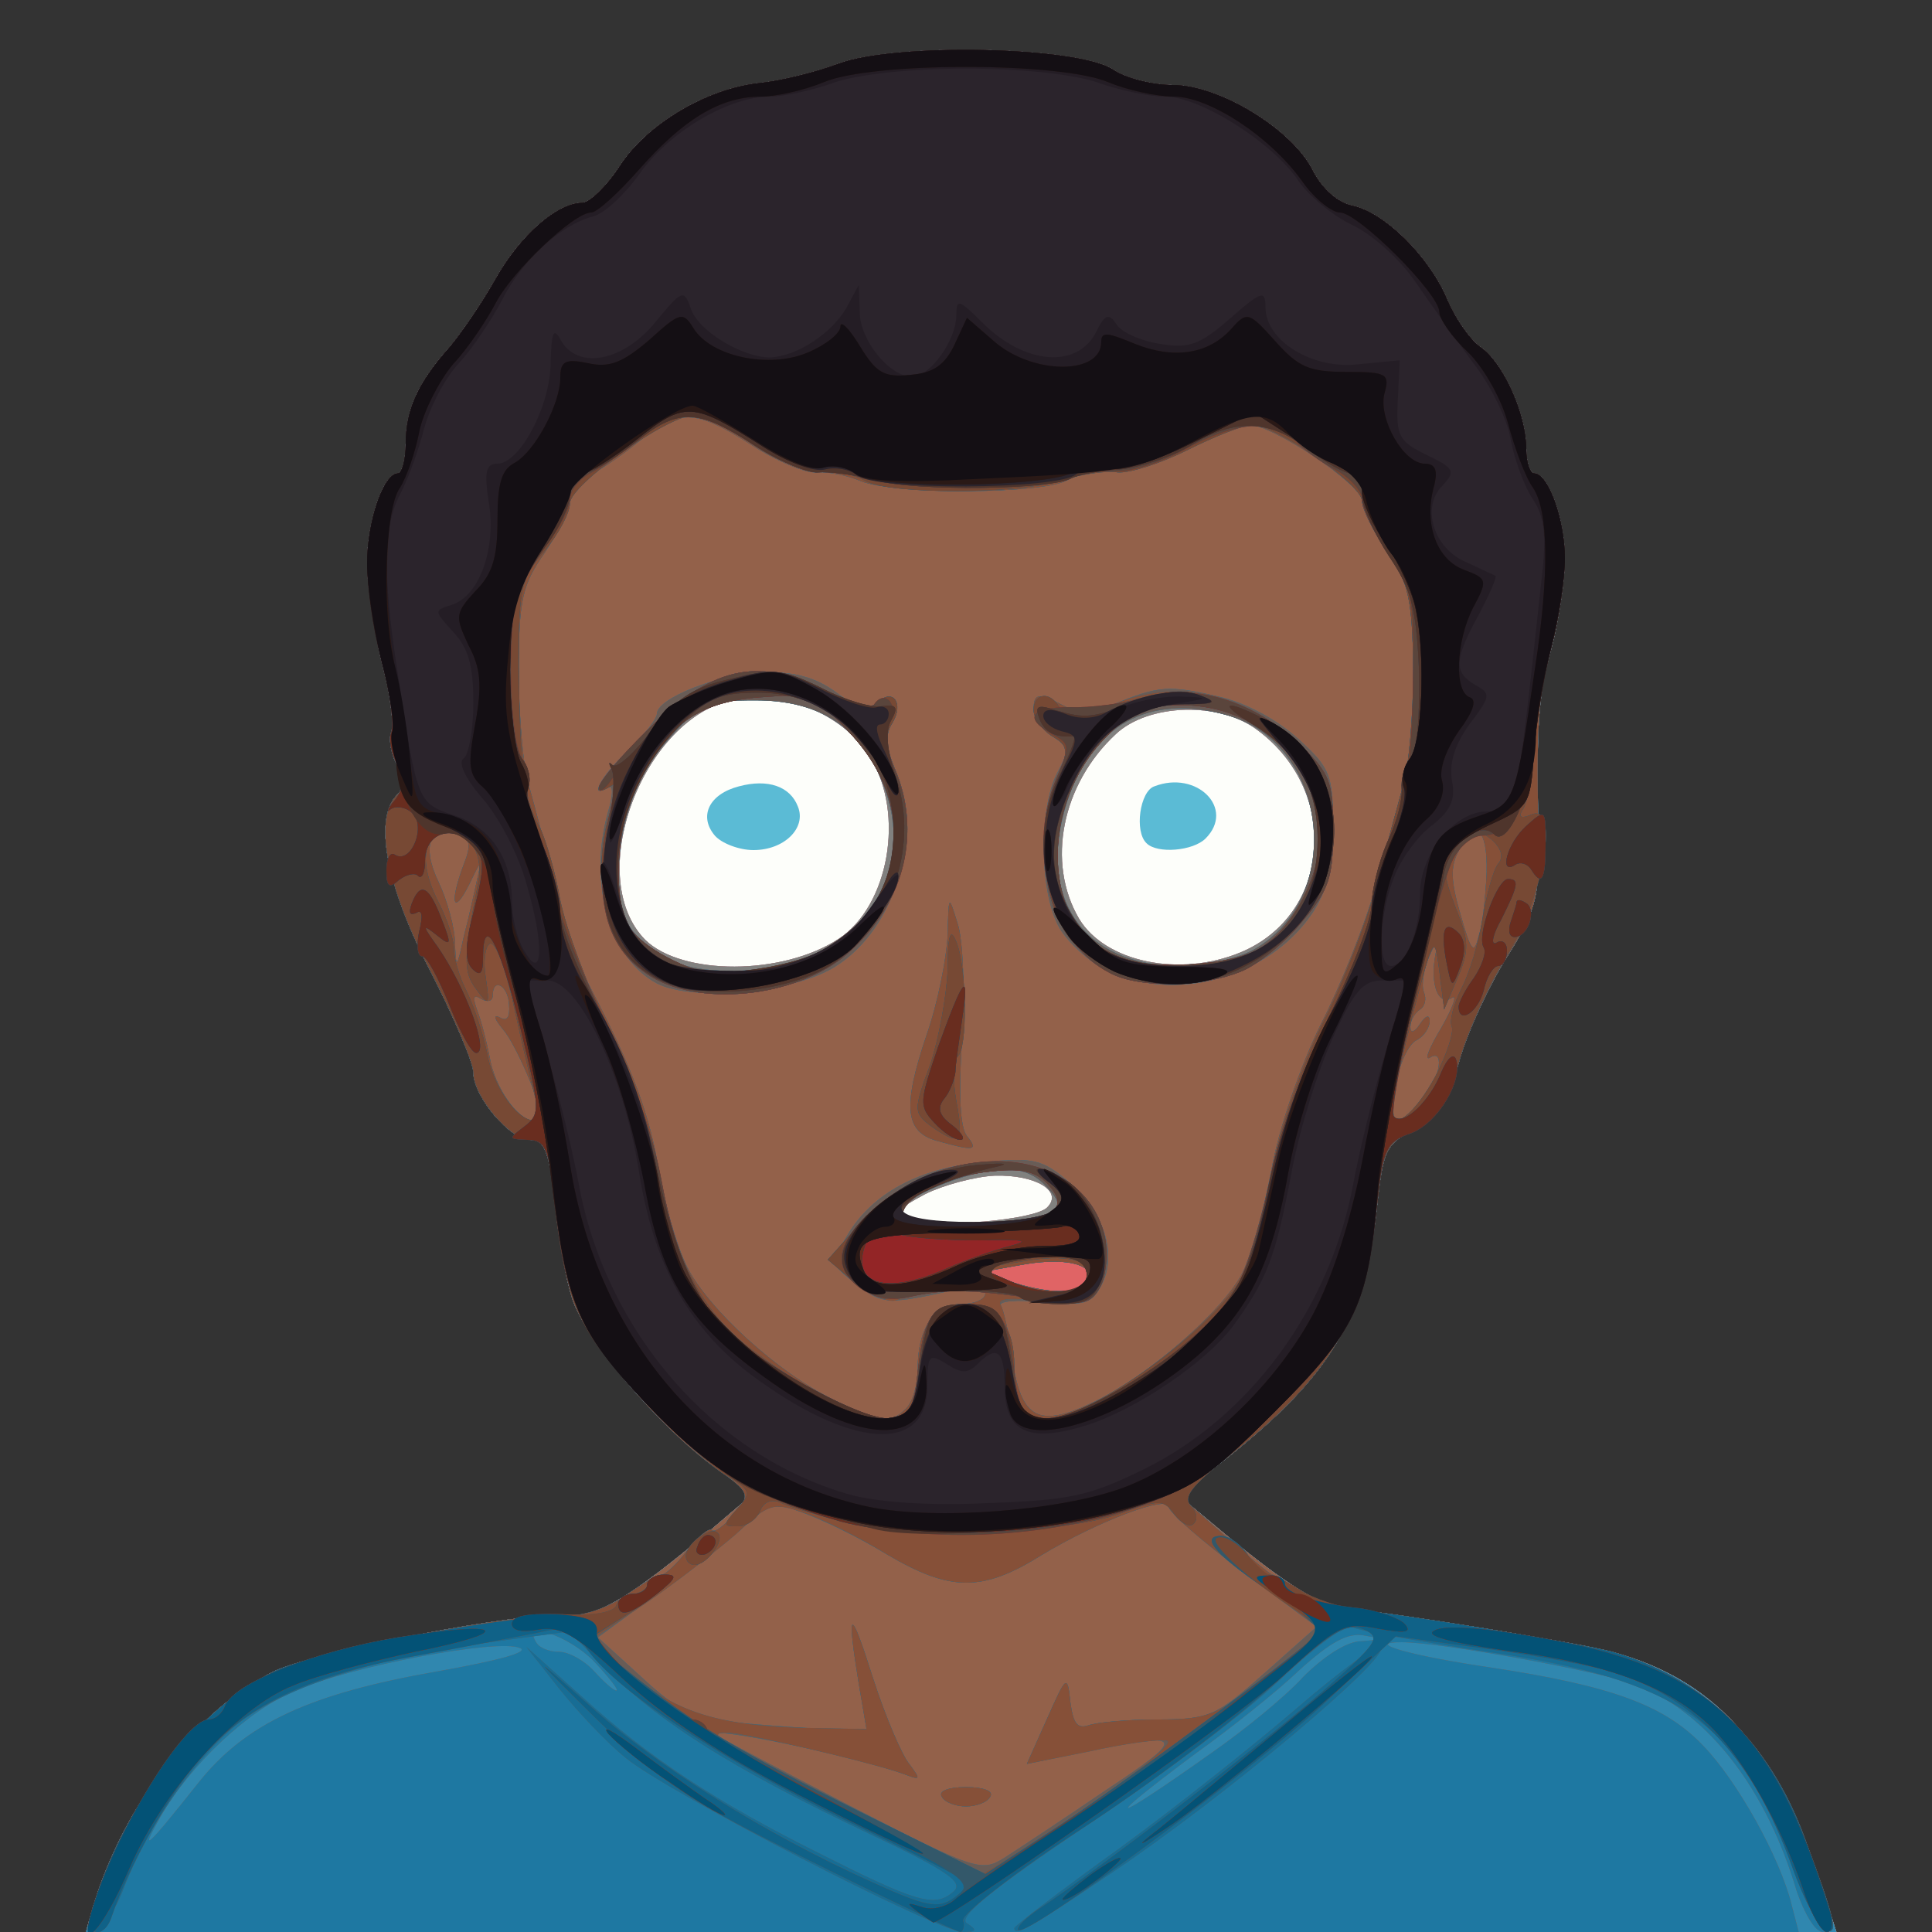 <!DOCTYPE svg PUBLIC "-//W3C//DTD SVG 20010904//EN" "http://www.w3.org/TR/2001/REC-SVG-20010904/DTD/svg10.dtd">
<svg version="1.0" xmlns="http://www.w3.org/2000/svg" width="200px" height="200px" viewBox="0 0 2000 2000" preserveAspectRatio="xMidYMid meet">
<rect x="0" y="0" width="2000" height="2000" fill="#333333" stroke="none"/>
<g id="layer101" fill="#fdfefa" stroke="none">
 <path d="M95 1978 c32 -109 108 -208 189 -248 45 -21 257 -62 305 -58 29 2 63 -18 143 -85 l47 -40 -37 -27 c-61 -44 -137 -134 -150 -177 -7 -22 -15 -68 -18 -102 -6 -49 -10 -61 -25 -61 -21 0 -59 -45 -59 -70 0 -10 -20 -57 -45 -106 -46 -89 -58 -157 -34 -181 8 -8 8 -17 0 -31 -6 -11 -9 -27 -6 -34 3 -8 -1 -41 -10 -73 -8 -33 -15 -78 -15 -102 0 -43 17 -93 32 -93 4 0 8 -14 8 -31 0 -35 13 -63 45 -99 12 -14 34 -46 48 -71 26 -46 64 -79 90 -79 7 0 25 -17 38 -37 28 -44 90 -81 145 -87 21 -2 58 -11 82 -20 59 -22 247 -18 284 6 13 9 41 16 62 16 48 0 124 46 145 89 10 19 26 33 41 36 33 7 79 52 98 97 8 19 23 41 34 49 24 16 48 70 48 106 0 14 4 25 8 25 15 0 32 49 32 88 0 21 -6 63 -14 93 -14 52 -16 77 -13 210 0 48 -5 65 -32 108 -18 28 -41 77 -50 108 -13 47 -23 61 -48 73 -28 14 -31 21 -37 74 -12 120 -48 180 -158 267 l-48 37 48 40 c64 53 100 75 125 77 53 5 243 36 276 45 113 31 175 106 225 268 l7 22 -906 0 -906 0 6 -22z"/>
 </g>
<g id="layer102" fill="#5bbbd5" stroke="none">
 <path d="M95 1978 c32 -109 108 -208 189 -248 45 -21 257 -62 305 -58 29 2 63 -18 143 -85 l47 -40 -37 -27 c-61 -44 -137 -134 -150 -177 -7 -22 -15 -68 -18 -102 -6 -49 -10 -61 -25 -61 -21 0 -59 -45 -59 -70 0 -10 -20 -57 -45 -106 -46 -89 -58 -157 -34 -181 8 -8 8 -17 0 -31 -6 -11 -9 -27 -6 -34 3 -8 -1 -41 -10 -73 -8 -33 -15 -78 -15 -102 0 -43 17 -93 32 -93 4 0 8 -14 8 -31 0 -35 13 -63 45 -99 12 -14 34 -46 48 -71 26 -46 64 -79 90 -79 7 0 25 -17 38 -37 28 -44 90 -81 145 -87 21 -2 58 -11 82 -20 59 -22 247 -18 284 6 13 9 41 16 62 16 48 0 124 46 145 89 10 19 26 33 41 36 33 7 79 52 98 97 8 19 23 41 34 49 24 16 48 70 48 106 0 14 4 25 8 25 15 0 32 49 32 88 0 21 -6 63 -14 93 -14 52 -16 77 -13 210 0 48 -5 65 -32 108 -18 28 -41 77 -50 108 -13 47 -23 61 -48 73 -28 14 -31 21 -37 74 -12 120 -48 180 -158 267 l-48 37 48 40 c64 53 100 75 125 77 53 5 243 36 276 45 113 31 175 106 225 268 l7 22 -906 0 -906 0 6 -22z m989 -728 c17 -17 -12 -34 -54 -33 -21 1 -54 10 -72 19 -30 16 -31 18 -13 25 24 11 126 2 139 -11z m-216 -278 c52 -34 69 -129 33 -188 -26 -42 -83 -68 -135 -61 -98 13 -164 183 -98 250 38 37 142 37 200 -1z m416 14 c94 -39 104 -166 18 -230 -39 -30 -113 -28 -147 4 -56 52 -72 133 -38 191 27 45 104 61 167 35z"/>
 <path d="M740 865 c-17 -20 -6 -43 25 -51 30 -8 53 0 61 21 9 22 -14 45 -46 45 -15 0 -33 -7 -40 -15z"/>
 <path d="M1187 873 c-13 -12 -7 -54 8 -59 44 -17 84 23 53 54 -13 13 -50 16 -61 5z"/>
 </g>
<g id="layer103" fill="#e06465" stroke="none">
 <path d="M95 1978 c32 -109 108 -208 189 -248 45 -21 257 -62 305 -58 29 2 63 -18 143 -85 l47 -40 -37 -27 c-61 -44 -137 -134 -150 -177 -7 -22 -15 -68 -18 -102 -6 -49 -10 -61 -25 -61 -21 0 -59 -45 -59 -70 0 -10 -20 -57 -45 -106 -46 -89 -58 -157 -34 -181 8 -8 8 -17 0 -31 -6 -11 -9 -27 -6 -34 3 -8 -1 -41 -10 -73 -8 -33 -15 -78 -15 -102 0 -43 17 -93 32 -93 4 0 8 -14 8 -31 0 -35 13 -63 45 -99 12 -14 34 -46 48 -71 26 -46 64 -79 90 -79 7 0 25 -17 38 -37 28 -44 90 -81 145 -87 21 -2 58 -11 82 -20 59 -22 247 -18 284 6 13 9 41 16 62 16 48 0 124 46 145 89 10 19 26 33 41 36 33 7 79 52 98 97 8 19 23 41 34 49 24 16 48 70 48 106 0 14 4 25 8 25 15 0 32 49 32 88 0 21 -6 63 -14 93 -14 52 -16 77 -13 210 0 48 -5 65 -32 108 -18 28 -41 77 -50 108 -13 47 -23 61 -48 73 -28 14 -31 21 -37 74 -12 120 -48 180 -158 267 l-48 37 48 40 c64 53 100 75 125 77 53 5 243 36 276 45 113 31 175 106 225 268 l7 22 -906 0 -906 0 6 -22z m989 -728 c17 -17 -12 -34 -54 -33 -21 1 -54 10 -72 19 -30 16 -31 18 -13 25 24 11 126 2 139 -11z m-216 -278 c52 -34 69 -129 33 -188 -26 -42 -83 -68 -135 -61 -98 13 -164 183 -98 250 38 37 142 37 200 -1z m416 14 c94 -39 104 -166 18 -230 -39 -30 -113 -28 -147 4 -56 52 -72 133 -38 191 27 45 104 61 167 35z"/>
 </g>
<g id="layer104" fill="#81817f" stroke="none">
 <path d="M95 1978 c32 -109 108 -208 189 -248 45 -21 257 -62 305 -58 29 2 63 -18 143 -85 l47 -40 -37 -27 c-61 -44 -137 -134 -150 -177 -7 -22 -15 -68 -18 -102 -6 -49 -10 -61 -25 -61 -21 0 -59 -45 -59 -70 0 -10 -20 -57 -45 -106 -46 -89 -58 -157 -34 -181 8 -8 8 -17 0 -31 -6 -11 -9 -27 -6 -34 3 -8 -1 -41 -10 -73 -8 -33 -15 -78 -15 -102 0 -43 17 -93 32 -93 4 0 8 -14 8 -31 0 -35 13 -63 45 -99 12 -14 34 -46 48 -71 26 -46 64 -79 90 -79 7 0 25 -17 38 -37 28 -44 90 -81 145 -87 21 -2 58 -11 82 -20 59 -22 247 -18 284 6 13 9 41 16 62 16 48 0 124 46 145 89 10 19 26 33 41 36 33 7 79 52 98 97 8 19 23 41 34 49 24 16 48 70 48 106 0 14 4 25 8 25 15 0 32 49 32 88 0 21 -6 63 -14 93 -14 52 -16 77 -13 210 0 48 -5 65 -32 108 -18 28 -41 77 -50 108 -13 47 -23 61 -48 73 -28 14 -31 21 -37 74 -12 120 -48 180 -158 267 l-48 37 48 40 c64 53 100 75 125 77 53 5 243 36 276 45 113 31 175 106 225 268 l7 22 -906 0 -906 0 6 -22z m1032 -654 c5 -16 -27 -23 -73 -14 l-39 7 35 11 c42 13 72 11 77 -4z m-43 -74 c17 -17 -12 -34 -54 -33 -21 1 -54 10 -72 19 -30 16 -31 18 -13 25 24 11 126 2 139 -11z m-216 -278 c52 -34 69 -129 33 -188 -26 -42 -83 -68 -135 -61 -98 13 -164 183 -98 250 38 37 142 37 200 -1z m416 14 c94 -39 104 -166 18 -230 -39 -30 -113 -28 -147 4 -56 52 -72 133 -38 191 27 45 104 61 167 35z"/>
 </g>
<g id="layer105" fill="#3087af" stroke="none">
 <path d="M95 1978 c32 -109 108 -208 189 -248 45 -21 257 -62 305 -58 29 2 63 -18 143 -85 l47 -40 -37 -27 c-61 -44 -137 -134 -150 -177 -7 -22 -15 -68 -18 -102 -6 -49 -10 -61 -25 -61 -21 0 -59 -45 -59 -70 0 -10 -20 -57 -45 -106 -46 -89 -58 -157 -34 -181 8 -8 8 -17 0 -31 -6 -11 -9 -27 -6 -34 3 -8 -1 -41 -10 -73 -8 -33 -15 -78 -15 -102 0 -43 17 -93 32 -93 4 0 8 -14 8 -31 0 -35 13 -63 45 -99 12 -14 34 -46 48 -71 26 -46 64 -79 90 -79 7 0 25 -17 38 -37 28 -44 90 -81 145 -87 21 -2 58 -11 82 -20 59 -22 247 -18 284 6 13 9 41 16 62 16 48 0 124 46 145 89 10 19 26 33 41 36 33 7 79 52 98 97 8 19 23 41 34 49 24 16 48 70 48 106 0 14 4 25 8 25 15 0 32 49 32 88 0 21 -6 63 -14 93 -14 52 -16 77 -13 210 0 48 -5 65 -32 108 -18 28 -41 77 -50 108 -13 47 -23 61 -48 73 -28 14 -31 21 -37 74 -12 120 -48 180 -158 267 l-48 37 48 40 c64 53 100 75 125 77 53 5 243 36 276 45 113 31 175 106 225 268 l7 22 -906 0 -906 0 6 -22z m1032 -654 c5 -16 -27 -23 -73 -14 l-39 7 35 11 c42 13 72 11 77 -4z m-38 -69 c9 -5 8 -12 -5 -26 -20 -22 -46 -24 -95 -8 -83 29 -72 53 21 47 37 -3 73 -8 79 -13z m-245 -267 c70 -36 98 -104 71 -174 -23 -61 -66 -89 -133 -89 -49 0 -57 3 -87 37 -36 38 -55 90 -55 149 0 41 13 60 55 83 32 17 110 14 149 -6z m454 -5 c96 -55 77 -215 -29 -243 -79 -22 -138 10 -164 89 -33 100 16 171 117 171 26 0 60 -8 76 -17z"/>
 </g>
<g id="layer106" fill="#93614a" stroke="none">
 <path d="M95 1978 c32 -109 108 -208 189 -248 45 -21 257 -62 305 -58 29 2 63 -18 143 -85 l47 -40 -37 -27 c-61 -44 -137 -134 -150 -177 -7 -22 -15 -68 -18 -102 -6 -49 -10 -61 -25 -61 -21 0 -59 -45 -59 -70 0 -10 -20 -57 -45 -106 -46 -89 -58 -157 -34 -181 8 -8 8 -17 0 -31 -6 -11 -9 -27 -6 -34 3 -8 -1 -41 -10 -73 -8 -33 -15 -78 -15 -102 0 -43 17 -93 32 -93 4 0 8 -14 8 -31 0 -35 13 -63 45 -99 12 -14 34 -46 48 -71 26 -46 64 -79 90 -79 7 0 25 -17 38 -37 28 -44 90 -81 145 -87 21 -2 58 -11 82 -20 59 -22 247 -18 284 6 13 9 41 16 62 16 48 0 124 46 145 89 10 19 26 33 41 36 33 7 79 52 98 97 8 19 23 41 34 49 24 16 48 70 48 106 0 14 4 25 8 25 15 0 32 49 32 88 0 21 -6 63 -14 93 -14 52 -16 77 -13 210 0 48 -5 65 -32 108 -18 28 -41 77 -50 108 -13 47 -23 61 -48 73 -28 14 -31 21 -37 74 -12 120 -48 180 -158 267 l-48 37 48 40 c64 53 100 75 125 77 53 5 243 36 276 45 93 26 162 92 199 192 33 90 35 98 19 98 -8 0 -19 -19 -27 -42 -31 -105 -90 -182 -163 -213 -32 -13 -204 -45 -246 -45 -40 0 9 14 91 26 126 19 181 39 221 81 35 36 80 116 92 166 l7 27 -887 0 -886 0 6 -22z m110 -132 c49 -62 116 -93 249 -116 62 -11 95 -20 84 -24 -22 -10 -176 19 -232 44 -49 20 -110 78 -140 131 -22 39 -15 33 39 -35z m1050 -32 c33 -23 76 -58 94 -78 21 -21 45 -37 60 -37 25 -2 25 -2 3 -6 -17 -3 -35 7 -67 36 -23 22 -72 61 -107 86 -102 76 -90 75 17 -1z m-640 -94 c-26 -27 -75 -43 -60 -20 3 6 14 10 24 10 10 0 26 9 36 20 10 11 20 20 23 20 3 0 -7 -13 -23 -30z m512 -396 c5 -16 -27 -23 -73 -14 l-39 7 35 11 c42 13 72 11 77 -4z m-38 -69 c9 -5 8 -12 -5 -26 -20 -22 -46 -24 -95 -8 -83 29 -72 53 21 47 37 -3 73 -8 79 -13z m-245 -267 c70 -36 98 -104 71 -174 -23 -61 -66 -89 -133 -89 -49 0 -57 3 -87 37 -36 38 -55 90 -55 149 0 41 13 60 55 83 32 17 110 14 149 -6z m454 -5 c96 -55 77 -215 -29 -243 -79 -22 -138 10 -164 89 -33 100 16 171 117 171 26 0 60 -8 76 -17z"/>
 </g>
<g id="layer107" fill="#1e78a2" stroke="none">
 <path d="M95 1978 c32 -109 108 -208 189 -248 45 -21 257 -62 305 -58 15 1 41 -8 58 -20 17 -12 34 -22 38 -22 4 0 16 -11 27 -26 11 -14 23 -23 25 -20 3 3 13 -5 23 -16 17 -21 17 -23 -19 -48 -60 -44 -136 -134 -149 -177 -7 -22 -15 -68 -18 -102 -6 -49 -10 -61 -25 -61 -21 0 -59 -45 -59 -70 0 -10 -20 -57 -45 -106 -46 -89 -58 -157 -34 -181 8 -8 8 -17 0 -31 -6 -11 -9 -27 -6 -34 3 -8 -1 -41 -10 -73 -8 -33 -15 -78 -15 -102 0 -43 17 -93 32 -93 4 0 8 -14 8 -31 0 -35 13 -63 45 -99 12 -14 34 -46 48 -71 26 -46 64 -79 90 -79 7 0 25 -17 38 -37 28 -44 90 -81 145 -87 21 -2 58 -11 82 -20 59 -22 247 -18 284 6 13 9 41 16 62 16 48 0 124 46 145 89 10 19 26 33 41 36 33 7 79 52 98 97 8 19 23 41 34 49 24 16 48 70 48 106 0 14 4 25 8 25 15 0 32 49 32 88 0 21 -6 63 -14 93 -14 52 -16 77 -13 210 0 48 -5 65 -32 108 -18 28 -41 77 -50 108 -13 47 -23 61 -48 73 -28 14 -31 21 -37 74 -12 120 -48 180 -157 266 l-48 38 46 41 c25 22 48 41 50 41 2 0 15 8 29 17 14 9 36 17 47 18 53 5 243 36 276 45 93 26 162 92 199 192 33 90 35 98 19 98 -8 0 -19 -19 -27 -42 -31 -105 -90 -182 -163 -213 -32 -13 -204 -45 -246 -45 -40 0 9 14 91 26 126 19 181 39 221 81 35 36 80 116 92 166 l7 27 -887 0 -886 0 6 -22z m1050 -125 c85 -56 82 -61 -21 -40 l-61 13 21 -47 c20 -45 21 -46 24 -17 3 22 7 28 19 24 8 -3 40 -6 71 -6 54 0 60 -3 111 -48 l54 -48 -77 -57 c-42 -32 -76 -62 -76 -67 0 -13 -75 15 -132 50 -61 38 -94 38 -160 -1 -62 -37 -128 -62 -128 -49 0 5 -38 37 -85 72 l-86 63 45 41 c39 36 52 42 107 48 34 3 76 6 94 6 l32 0 -8 -47 c-13 -80 -9 -81 15 -5 13 40 30 80 38 89 11 15 11 16 -5 10 -48 -18 -205 -51 -195 -41 3 3 66 36 139 74 130 67 135 68 159 53 14 -9 61 -40 105 -70z m-940 -7 c49 -62 116 -93 249 -116 62 -11 95 -20 84 -24 -22 -10 -176 19 -232 44 -49 20 -110 78 -140 131 -22 39 -15 33 39 -35z m1050 -32 c33 -23 76 -58 94 -78 21 -21 45 -37 60 -37 25 -2 25 -2 3 -6 -17 -3 -35 7 -67 36 -23 22 -72 61 -107 86 -102 76 -90 75 17 -1z m-640 -94 c-26 -27 -75 -43 -60 -20 3 6 14 10 24 10 10 0 26 9 36 20 10 11 20 20 23 20 3 0 -7 -13 -23 -30z m323 -262 c7 -7 12 -25 12 -41 0 -42 17 -67 45 -67 14 0 25 -5 25 -11 0 -6 -10 -9 -22 -6 -78 18 -84 18 -111 -3 -27 -21 -27 -22 -10 -51 26 -44 75 -70 141 -76 52 -5 61 -3 89 21 36 30 50 75 33 107 -10 19 -18 21 -61 17 -27 -3 -46 -1 -43 4 3 5 9 30 12 55 9 62 27 72 85 44 56 -27 133 -94 153 -133 8 -16 22 -64 30 -106 8 -45 30 -108 51 -151 21 -41 46 -104 56 -140 10 -36 23 -84 29 -106 7 -22 11 -78 11 -123 -1 -73 -5 -89 -27 -121 -14 -20 -26 -44 -26 -53 0 -16 -92 -78 -116 -78 -8 0 -37 11 -64 25 -28 14 -62 24 -77 23 -16 -1 -37 3 -48 9 -26 15 -180 15 -214 1 -14 -6 -35 -10 -46 -9 -11 1 -42 -12 -68 -29 -59 -37 -73 -37 -117 -2 -19 16 -43 31 -52 35 -10 3 -18 14 -18 24 0 9 -12 34 -26 55 -23 33 -27 48 -27 120 0 46 4 101 11 123 6 22 19 69 27 105 9 36 21 73 26 83 50 94 69 142 80 202 6 39 20 86 30 106 22 44 94 110 152 138 49 24 59 25 75 9z m189 -134 c5 -16 -27 -23 -73 -14 l-39 7 35 11 c42 13 72 11 77 -4z m-38 -69 c9 -5 8 -12 -5 -26 -20 -22 -46 -24 -95 -8 -83 29 -72 53 21 47 37 -3 73 -8 79 -13z m-529 -99 c0 -14 -26 -75 -39 -90 -9 -11 -11 -16 -4 -13 8 5 11 0 10 -13 -1 -20 -17 -29 -17 -9 0 5 -5 7 -12 3 -8 -5 -9 -2 -4 12 4 10 10 33 13 49 5 30 29 65 45 65 4 0 8 -2 8 -4z m914 -18 c18 -25 21 -53 6 -43 -6 3 0 -11 12 -31 12 -21 17 -35 11 -31 -14 9 -23 -14 -17 -45 5 -23 5 -23 -6 1 -6 14 -9 30 -6 38 3 7 1 15 -4 18 -6 4 -10 12 -10 18 0 7 4 6 10 -3 6 -9 10 -10 10 -3 0 7 -6 16 -14 20 -18 10 -33 83 -18 83 6 0 18 -10 26 -22z m-980 -228 c5 -21 4 -20 -8 5 -17 34 -21 20 -6 -20 8 -20 7 -27 -6 -32 -29 -11 -38 13 -20 50 9 19 17 48 17 64 1 26 2 26 9 -7 5 -19 11 -46 14 -60z m1045 -7 c1 -46 -12 -56 -29 -22 -9 16 -8 32 2 66 11 39 14 42 19 21 4 -12 7 -42 8 -65z"/>
 <path d="M975 1860 c-4 -6 7 -10 25 -10 18 0 29 4 25 10 -3 6 -15 10 -25 10 -10 0 -22 -4 -25 -10z"/>
 <path d="M970 1181 c-33 -9 -36 -35 -11 -109 12 -34 21 -81 22 -104 1 -42 1 -42 10 -13 6 17 8 70 5 119 -4 59 -2 94 5 102 12 15 8 16 -31 5z"/>
 <path d="M680 1018 c-49 -26 -71 -103 -51 -176 6 -20 6 -30 0 -27 -20 13 -7 -12 21 -38 17 -16 30 -33 30 -38 0 -16 63 -41 109 -43 33 -1 55 5 77 21 23 17 34 19 42 11 16 -16 28 -1 16 20 -8 12 -7 25 2 47 30 70 1 167 -62 206 -44 27 -147 36 -184 17z m164 -30 c70 -36 98 -104 71 -174 -23 -61 -66 -89 -133 -89 -49 0 -57 3 -87 37 -36 38 -55 90 -55 149 0 41 13 60 55 83 32 17 110 14 149 -6z"/>
 <path d="M1144 1004 c-16 -8 -38 -28 -47 -43 -21 -36 -22 -122 -3 -160 13 -25 13 -28 -5 -39 -10 -7 -19 -19 -19 -27 0 -18 5 -18 32 -4 15 8 28 7 51 -2 46 -19 57 -20 108 -8 28 6 61 24 83 44 33 30 36 37 36 91 0 43 -6 66 -22 90 -46 67 -143 93 -214 58z m154 -21 c96 -55 77 -215 -29 -243 -79 -22 -138 10 -164 89 -33 100 16 171 117 171 26 0 60 -8 76 -17z"/>
 </g>
<g id="layer108" fill="#695c56" stroke="none">
 <path d="M95 1979 c32 -110 108 -209 189 -249 45 -21 257 -62 305 -58 15 1 41 -8 58 -20 17 -12 34 -22 38 -22 4 0 16 -11 27 -26 11 -14 23 -23 25 -20 3 3 13 -5 23 -16 17 -21 17 -23 -19 -48 -60 -44 -136 -134 -149 -177 -7 -22 -15 -68 -18 -102 -6 -49 -10 -61 -25 -61 -21 0 -59 -45 -59 -70 0 -10 -20 -57 -45 -106 -46 -89 -58 -157 -34 -181 8 -8 8 -17 0 -31 -6 -11 -9 -27 -6 -34 3 -8 -1 -41 -10 -73 -8 -33 -15 -78 -15 -102 0 -43 17 -93 32 -93 4 0 8 -14 8 -31 0 -35 13 -63 45 -99 12 -14 34 -46 48 -71 26 -46 64 -79 90 -79 7 0 25 -17 38 -37 28 -44 90 -81 145 -87 21 -2 58 -11 82 -20 59 -22 247 -18 284 6 13 9 41 16 62 16 48 0 124 46 145 89 10 19 26 33 41 36 33 7 79 52 98 97 8 19 23 41 34 49 24 16 48 70 48 106 0 14 4 25 8 25 15 0 32 49 32 88 0 21 -6 63 -14 93 -14 52 -16 77 -13 210 0 48 -5 65 -32 108 -18 28 -41 77 -50 108 -13 47 -23 61 -48 73 -28 14 -31 21 -37 74 -12 120 -48 180 -157 266 l-48 38 46 41 c25 22 48 41 50 41 2 0 15 8 29 17 14 9 36 17 47 18 53 5 243 36 276 45 93 26 162 92 199 192 33 88 35 101 22 96 -7 -2 -22 -31 -34 -64 -55 -151 -117 -195 -316 -224 -72 -11 -135 -22 -141 -26 -6 -3 -38 21 -72 53 -34 33 -124 101 -201 152 -101 68 -135 96 -125 102 11 7 10 9 -4 9 -26 0 -305 -144 -349 -180 -20 -16 -51 -49 -70 -73 l-33 -42 57 51 c70 64 141 110 243 161 103 52 122 58 141 42 13 -10 -2 -21 -93 -64 -132 -63 -209 -111 -263 -165 l-41 -41 -82 11 c-113 15 -205 44 -255 80 -44 32 -98 107 -124 175 -17 44 -45 64 -33 24z m1050 -126 c85 -56 82 -61 -21 -40 l-61 13 21 -47 c20 -45 21 -46 24 -17 3 22 7 28 19 24 8 -3 40 -6 71 -6 54 0 60 -3 111 -48 l54 -48 -77 -57 c-42 -32 -76 -62 -76 -67 0 -13 -75 15 -132 50 -61 38 -94 38 -160 -1 -62 -37 -128 -62 -128 -49 0 5 -38 37 -85 72 l-86 63 45 41 c39 36 52 42 107 48 34 3 76 6 94 6 l32 0 -8 -47 c-13 -80 -9 -81 15 -5 13 40 30 80 38 89 11 15 11 16 -5 10 -48 -18 -205 -51 -195 -41 3 3 66 36 139 74 130 67 135 68 159 53 14 -9 61 -40 105 -70z m-207 -395 c7 -7 12 -25 12 -41 0 -42 17 -67 45 -67 14 0 25 -5 25 -11 0 -6 -10 -9 -22 -6 -78 18 -84 18 -111 -3 -27 -21 -27 -22 -10 -51 26 -44 75 -70 141 -76 52 -5 61 -3 89 21 36 30 50 75 33 107 -10 19 -18 21 -61 17 -27 -3 -46 -1 -43 4 3 5 9 30 12 55 9 62 27 72 85 44 56 -27 133 -94 153 -133 8 -16 22 -64 30 -106 8 -45 30 -108 51 -151 21 -41 46 -104 56 -140 10 -36 23 -84 29 -106 7 -22 11 -78 11 -123 -1 -73 -5 -89 -27 -121 -14 -20 -26 -44 -26 -53 0 -16 -92 -78 -116 -78 -8 0 -37 11 -64 25 -28 14 -62 24 -77 23 -16 -1 -37 3 -48 9 -26 15 -180 15 -214 1 -14 -6 -35 -10 -46 -9 -11 1 -42 -12 -68 -29 -59 -37 -73 -37 -117 -2 -19 16 -43 31 -52 35 -10 3 -18 14 -18 24 0 9 -12 34 -26 55 -23 33 -27 48 -27 120 0 46 4 101 11 123 6 22 19 69 27 105 9 36 21 73 26 83 50 94 69 142 80 202 6 39 20 86 30 106 22 44 94 110 152 138 49 24 59 25 75 9z m189 -134 c5 -16 -27 -23 -73 -14 l-39 7 35 11 c42 13 72 11 77 -4z m-38 -69 c9 -5 8 -12 -5 -26 -20 -22 -46 -24 -95 -8 -83 29 -72 53 21 47 37 -3 73 -8 79 -13z m-529 -99 c0 -14 -26 -75 -39 -90 -9 -11 -11 -16 -4 -13 8 5 11 0 10 -13 -1 -20 -17 -29 -17 -9 0 5 -5 7 -12 3 -8 -5 -9 -2 -4 12 4 10 10 33 13 49 5 30 29 65 45 65 4 0 8 -2 8 -4z m914 -18 c18 -25 21 -53 6 -43 -6 3 0 -11 12 -31 12 -21 17 -35 11 -31 -14 9 -23 -14 -17 -45 5 -23 5 -23 -6 1 -6 14 -9 30 -6 38 3 7 1 15 -4 18 -6 4 -10 12 -10 18 0 7 4 6 10 -3 6 -9 10 -10 10 -3 0 7 -6 16 -14 20 -18 10 -33 83 -18 83 6 0 18 -10 26 -22z m-980 -228 c5 -21 4 -20 -8 5 -17 34 -21 20 -6 -20 8 -20 7 -27 -6 -32 -29 -11 -38 13 -20 50 9 19 17 48 17 64 1 26 2 26 9 -7 5 -19 11 -46 14 -60z m1045 -7 c1 -46 -12 -56 -29 -22 -9 16 -8 32 2 66 11 39 14 42 19 21 4 -12 7 -42 8 -65z"/>
 <path d="M975 1860 c-4 -6 7 -10 25 -10 18 0 29 4 25 10 -3 6 -15 10 -25 10 -10 0 -22 -4 -25 -10z"/>
 <path d="M970 1181 c-33 -9 -36 -35 -11 -109 12 -34 21 -81 22 -104 1 -42 1 -42 10 -13 6 17 8 70 5 119 -4 59 -2 94 5 102 12 15 8 16 -31 5z"/>
 <path d="M680 1018 c-49 -26 -71 -103 -51 -176 6 -20 6 -30 0 -27 -20 13 -7 -12 21 -38 17 -16 30 -33 30 -38 0 -16 63 -41 109 -43 33 -1 55 5 77 21 23 17 34 19 42 11 16 -16 28 -1 16 20 -8 12 -7 25 2 47 30 70 1 167 -62 206 -44 27 -147 36 -184 17z m164 -30 c70 -36 98 -104 71 -174 -23 -61 -66 -89 -133 -89 -49 0 -57 3 -87 37 -36 38 -55 90 -55 149 0 41 13 60 55 83 32 17 110 14 149 -6z"/>
 <path d="M1144 1004 c-16 -8 -38 -28 -47 -43 -21 -36 -22 -122 -3 -160 13 -25 13 -28 -5 -39 -10 -7 -19 -19 -19 -27 0 -18 5 -18 32 -4 15 8 28 7 51 -2 46 -19 57 -20 108 -8 28 6 61 24 83 44 33 30 36 37 36 91 0 43 -6 66 -22 90 -46 67 -143 93 -214 58z m154 -21 c96 -55 77 -215 -29 -243 -79 -22 -138 10 -164 89 -33 100 16 171 117 171 26 0 60 -8 76 -17z"/>
 <path d="M1050 1996 c0 -2 48 -39 108 -82 59 -43 142 -109 186 -147 43 -37 81 -65 85 -61 10 10 -162 155 -280 234 -83 56 -99 65 -99 56z"/>
 </g>
<g id="layer109" fill="#176d95" stroke="none">
 <path d="M95 1979 c32 -110 108 -209 189 -249 45 -21 257 -62 305 -58 15 1 41 -8 58 -20 17 -12 34 -22 38 -22 4 0 16 -11 27 -26 11 -14 23 -23 25 -20 3 3 13 -5 23 -16 17 -21 17 -23 -19 -48 -60 -44 -136 -134 -149 -177 -7 -22 -15 -68 -18 -102 -6 -49 -10 -61 -25 -61 -21 0 -59 -45 -59 -70 0 -10 -20 -57 -45 -106 -46 -89 -58 -157 -34 -181 8 -8 8 -17 0 -31 -6 -11 -9 -27 -6 -34 3 -8 -1 -41 -10 -73 -8 -33 -15 -78 -15 -102 0 -43 17 -93 32 -93 4 0 8 -14 8 -31 0 -35 13 -63 45 -99 12 -14 34 -46 48 -71 26 -46 64 -79 90 -79 7 0 25 -17 38 -37 28 -44 90 -81 145 -87 21 -2 58 -11 82 -20 59 -22 247 -18 284 6 13 9 41 16 62 16 48 0 124 46 145 89 10 19 26 33 41 36 33 7 79 52 98 97 8 19 23 41 34 49 24 16 48 70 48 106 0 14 4 25 8 25 15 0 32 49 32 88 0 21 -6 63 -14 93 -14 52 -16 77 -13 210 0 48 -5 65 -32 108 -18 28 -41 77 -50 108 -13 47 -23 61 -48 73 -28 14 -31 21 -37 74 -12 120 -48 180 -157 266 l-48 38 46 41 c25 22 48 41 50 41 2 0 15 8 29 17 14 9 36 17 47 18 53 5 243 36 276 45 93 26 162 92 199 192 33 88 35 101 22 96 -7 -2 -22 -31 -34 -64 -55 -151 -117 -195 -316 -224 -72 -11 -135 -22 -141 -26 -6 -3 -38 21 -72 53 -34 33 -124 101 -201 152 -101 68 -135 96 -125 102 11 7 10 9 -4 9 -26 0 -305 -144 -349 -180 -20 -16 -51 -49 -70 -73 l-33 -42 57 51 c70 64 141 110 243 161 103 52 122 58 141 42 13 -10 -2 -21 -93 -64 -132 -63 -209 -111 -263 -165 l-41 -41 -82 11 c-113 15 -205 44 -255 80 -44 32 -98 107 -124 175 -17 44 -45 64 -33 24z m1027 -106 c55 -38 94 -69 86 -71 -8 -2 -44 3 -80 11 l-65 13 21 -47 c20 -45 21 -46 24 -17 3 22 7 28 19 24 8 -3 40 -6 71 -6 53 0 62 -4 114 -46 l58 -45 -80 -60 c-44 -32 -80 -63 -80 -69 0 -13 -74 15 -132 50 -61 38 -94 38 -160 -1 -29 -18 -68 -37 -86 -43 -32 -11 -36 -10 -70 22 -21 18 -63 51 -94 72 l-57 38 46 38 c48 39 93 52 194 53 l46 1 -8 -47 c-13 -80 -9 -81 15 -5 13 40 30 80 38 89 11 15 11 16 -5 10 -23 -9 -122 -33 -167 -41 -21 -4 -31 -3 -25 3 8 7 262 138 273 140 1 1 48 -29 104 -66z m-184 -415 c7 -7 12 -25 12 -41 0 -42 17 -67 45 -67 14 0 25 -5 25 -11 0 -10 -44 -7 -92 7 -9 3 -28 -6 -43 -19 l-28 -23 32 -36 c82 -94 235 -85 255 14 3 16 1 39 -5 50 -10 18 -18 20 -60 15 -32 -4 -47 -3 -43 4 3 5 9 31 12 56 9 62 27 72 85 44 56 -27 133 -94 153 -133 8 -16 22 -64 30 -106 8 -45 30 -108 51 -151 21 -41 46 -104 56 -140 10 -36 23 -84 29 -106 7 -22 11 -78 11 -123 -1 -73 -5 -89 -27 -121 -14 -20 -26 -44 -26 -53 0 -16 -92 -78 -116 -78 -8 0 -37 11 -64 25 -28 14 -62 24 -77 23 -16 -1 -37 3 -48 9 -26 15 -180 15 -214 1 -14 -6 -35 -10 -46 -9 -11 1 -42 -12 -68 -29 -59 -37 -73 -37 -117 -2 -19 16 -43 31 -52 35 -10 3 -18 14 -18 24 0 9 -12 34 -26 55 -23 33 -27 48 -27 120 0 46 4 101 11 123 6 22 19 69 27 105 9 36 21 73 26 83 50 94 69 142 80 202 6 39 20 86 30 106 22 44 94 110 152 138 49 24 59 25 75 9z m189 -134 c5 -16 -27 -23 -73 -14 l-39 7 35 11 c42 13 72 11 77 -4z m-37 -70 c8 -8 6 -16 -6 -29 -13 -13 -28 -16 -61 -12 -48 5 -97 32 -87 48 8 14 140 7 154 -7z m-530 -98 c0 -14 -26 -75 -39 -90 -9 -11 -11 -16 -4 -13 8 5 11 0 10 -13 -1 -20 -17 -29 -17 -9 0 5 -5 7 -12 3 -8 -5 -9 -2 -4 12 4 10 10 33 13 49 5 30 29 65 45 65 4 0 8 -2 8 -4z m914 -18 c18 -25 21 -53 6 -43 -6 3 0 -11 12 -31 12 -21 17 -35 11 -31 -14 9 -23 -14 -17 -45 5 -23 5 -23 -6 1 -6 14 -9 30 -6 38 3 7 1 15 -4 18 -6 4 -10 12 -10 18 0 7 4 6 10 -3 6 -9 10 -10 10 -3 0 7 -6 16 -14 20 -18 10 -33 83 -18 83 6 0 18 -10 26 -22z m-980 -228 c5 -21 4 -20 -8 5 -17 34 -21 20 -6 -20 8 -20 7 -27 -6 -32 -29 -11 -38 13 -20 50 9 19 17 48 17 64 1 26 2 26 9 -7 5 -19 11 -46 14 -60z m1045 -7 c1 -46 -12 -56 -29 -22 -9 16 -8 32 2 66 11 39 14 42 19 21 4 -12 7 -42 8 -65z"/>
 <path d="M975 1860 c-4 -6 7 -10 25 -10 18 0 29 4 25 10 -3 6 -15 10 -25 10 -10 0 -22 -4 -25 -10z"/>
 <path d="M970 1181 c-33 -9 -36 -35 -11 -109 12 -34 21 -81 22 -104 1 -42 1 -42 10 -13 6 17 8 70 5 119 -4 59 -2 94 5 102 12 15 8 16 -31 5z"/>
 <path d="M674 1011 c-50 -31 -66 -111 -37 -187 4 -12 3 -15 -5 -10 -27 16 -8 -12 37 -57 66 -66 115 -78 182 -43 34 17 50 21 58 13 15 -15 27 1 15 21 -8 12 -7 25 2 47 28 64 11 137 -44 188 -50 48 -153 61 -208 28z m138 -11 c118 -33 151 -154 67 -242 -37 -40 -40 -40 -94 -36 -62 5 -94 28 -126 90 -22 43 -25 126 -6 150 17 23 68 47 97 48 14 0 42 -5 62 -10z"/>
 <path d="M1155 1010 c-11 -4 -31 -20 -44 -34 -31 -33 -40 -115 -18 -167 14 -33 13 -37 -4 -47 -11 -7 -19 -19 -19 -27 0 -18 5 -18 32 -4 15 8 28 7 51 -2 66 -27 133 -13 190 40 34 32 37 39 37 91 0 48 -4 61 -32 94 -17 21 -46 45 -64 52 -37 15 -98 17 -129 4z m145 -26 c41 -21 74 -90 65 -137 -15 -71 -71 -117 -143 -117 -36 0 -50 6 -77 33 -70 70 -66 197 8 227 36 14 112 11 147 -6z"/>
 <path d="M1050 1996 c0 -2 48 -39 108 -82 59 -43 142 -109 186 -147 43 -37 81 -65 85 -61 10 10 -162 155 -280 234 -83 56 -99 65 -99 56z"/>
 </g>
<g id="layer110" fill="#865038" stroke="none">
 <path d="M95 1978 c32 -109 108 -208 189 -248 45 -21 257 -62 305 -58 15 1 41 -8 58 -20 17 -12 34 -22 38 -22 4 0 16 -11 27 -26 11 -14 23 -23 25 -20 3 3 13 -5 23 -16 17 -21 17 -23 -19 -48 -60 -44 -136 -134 -149 -177 -7 -22 -15 -68 -18 -102 -6 -49 -10 -61 -25 -61 -21 0 -59 -45 -59 -70 0 -10 -20 -57 -45 -106 -46 -89 -58 -157 -34 -181 8 -8 8 -17 0 -31 -6 -11 -9 -27 -6 -34 3 -8 -1 -41 -10 -73 -8 -33 -15 -78 -15 -102 0 -43 17 -93 32 -93 4 0 8 -14 8 -31 0 -35 13 -63 45 -99 12 -14 34 -46 48 -71 26 -46 64 -79 90 -79 7 0 25 -17 38 -37 28 -44 90 -81 145 -87 21 -2 58 -11 82 -20 59 -22 247 -18 284 6 13 9 41 16 62 16 48 0 124 46 145 89 10 19 26 33 41 36 33 7 79 52 98 97 8 19 23 41 34 49 24 16 48 70 48 106 0 14 4 25 8 25 15 0 32 49 32 88 0 21 -6 63 -14 93 -14 52 -16 77 -13 210 0 48 -5 65 -32 108 -18 28 -41 77 -50 108 -13 47 -23 61 -48 73 -28 14 -31 21 -37 74 -12 120 -48 180 -157 266 l-48 38 46 41 c25 22 48 41 50 41 2 0 15 8 29 17 14 9 36 17 47 18 53 5 243 36 276 45 93 26 162 92 199 192 33 88 35 101 22 96 -7 -2 -23 -32 -35 -66 -40 -111 -98 -173 -185 -201 -19 -6 -78 -17 -130 -24 l-95 -13 -76 71 c-79 73 -306 241 -315 233 -2 -3 8 -13 23 -23 55 -36 229 -169 292 -224 58 -51 61 -56 43 -64 -17 -8 -33 1 -94 57 -40 37 -129 104 -198 149 -69 45 -124 88 -123 95 2 6 0 12 -3 12 -3 0 -72 -32 -152 -72 -130 -64 -155 -81 -222 -146 -73 -72 -73 -73 -9 -16 70 63 182 133 291 182 57 26 69 28 85 17 10 -7 16 -15 13 -18 -3 -2 -61 -32 -130 -65 -128 -63 -236 -135 -263 -176 -14 -21 -20 -23 -54 -15 -21 4 -78 15 -127 24 -108 20 -172 51 -220 107 -33 38 -73 111 -90 161 -8 26 -29 21 -21 -5z m1027 -105 c55 -38 94 -69 86 -71 -8 -2 -44 3 -80 11 l-65 13 21 -47 c20 -45 21 -46 24 -17 3 22 7 28 19 24 8 -3 40 -6 71 -6 53 0 62 -4 114 -46 l58 -45 -80 -60 c-44 -32 -80 -63 -80 -69 0 -13 -74 15 -132 50 -61 38 -94 38 -160 -1 -29 -18 -68 -37 -86 -43 -32 -11 -36 -10 -70 22 -21 18 -63 51 -94 72 l-57 38 46 38 c48 39 93 52 194 53 l46 1 -8 -47 c-13 -80 -9 -81 15 -5 13 40 30 80 38 89 11 15 11 16 -5 10 -23 -9 -122 -33 -167 -41 -21 -4 -31 -3 -25 3 8 7 262 138 273 140 1 1 48 -29 104 -66z m-184 -415 c7 -7 12 -25 12 -41 0 -42 17 -67 45 -67 14 0 25 -5 25 -11 0 -10 -44 -7 -92 7 -9 3 -28 -6 -43 -19 l-28 -23 32 -36 c82 -94 235 -85 255 14 3 16 1 39 -5 50 -10 18 -18 20 -60 15 -32 -4 -47 -3 -43 4 3 5 9 31 12 56 9 62 27 72 85 44 56 -27 133 -94 153 -133 8 -16 22 -64 30 -106 8 -45 30 -108 51 -151 21 -41 46 -104 56 -140 10 -36 23 -84 29 -106 7 -22 11 -78 11 -123 -1 -73 -5 -89 -27 -121 -14 -20 -26 -44 -26 -53 0 -16 -92 -78 -116 -78 -8 0 -37 11 -64 25 -28 14 -62 24 -77 23 -16 -1 -37 3 -48 9 -26 15 -180 15 -214 1 -14 -6 -35 -10 -46 -9 -11 1 -42 -12 -68 -29 -59 -37 -73 -37 -117 -2 -19 16 -43 31 -52 35 -10 3 -18 14 -18 24 0 9 -12 34 -26 55 -23 33 -27 48 -27 120 0 46 4 101 11 123 6 22 19 69 27 105 9 36 21 73 26 83 50 94 69 142 80 202 6 39 20 86 30 106 22 44 94 110 152 138 49 24 59 25 75 9z m189 -134 c5 -16 -27 -23 -73 -14 l-39 7 35 11 c42 13 72 11 77 -4z m-37 -70 c8 -8 6 -16 -6 -29 -13 -13 -28 -16 -61 -12 -48 5 -97 32 -87 48 8 14 140 7 154 -7z m-530 -98 c0 -14 -26 -75 -39 -90 -9 -11 -11 -16 -4 -13 8 5 11 0 10 -13 -1 -20 -17 -29 -17 -9 0 5 -5 7 -12 3 -8 -5 -9 -2 -4 12 4 10 10 33 13 49 5 30 29 65 45 65 4 0 8 -2 8 -4z m914 -18 c18 -25 21 -53 6 -43 -6 3 0 -11 12 -31 12 -21 17 -35 11 -31 -14 9 -23 -14 -17 -45 5 -23 5 -23 -6 1 -6 14 -9 30 -6 38 3 7 1 15 -4 18 -6 4 -10 12 -10 18 0 7 4 6 10 -3 6 -9 10 -10 10 -3 0 7 -6 16 -14 20 -18 10 -33 83 -18 83 6 0 18 -10 26 -22z m-980 -228 c5 -21 4 -20 -8 5 -17 34 -21 20 -6 -20 8 -20 7 -27 -6 -32 -29 -11 -38 13 -20 50 9 19 17 48 17 64 1 26 2 26 9 -7 5 -19 11 -46 14 -60z m1045 -7 c1 -46 -12 -56 -29 -22 -9 16 -8 32 2 66 11 39 14 42 19 21 4 -12 7 -42 8 -65z"/>
 <path d="M975 1860 c-4 -6 7 -10 25 -10 18 0 29 4 25 10 -3 6 -15 10 -25 10 -10 0 -22 -4 -25 -10z"/>
 <path d="M970 1181 c-33 -9 -36 -35 -11 -109 12 -34 21 -81 22 -104 1 -42 1 -42 10 -13 6 17 8 70 5 119 -4 59 -2 94 5 102 12 15 8 16 -31 5z"/>
 <path d="M674 1011 c-50 -31 -66 -111 -37 -187 4 -12 3 -15 -5 -10 -27 16 -8 -12 37 -57 66 -66 115 -78 182 -43 34 17 50 21 58 13 15 -15 27 1 15 21 -8 12 -7 25 2 47 28 64 11 137 -44 188 -50 48 -153 61 -208 28z m138 -11 c118 -33 151 -154 67 -242 -37 -40 -40 -40 -94 -36 -62 5 -94 28 -126 90 -22 43 -25 126 -6 150 17 23 68 47 97 48 14 0 42 -5 62 -10z"/>
 <path d="M1155 1010 c-11 -4 -31 -20 -44 -34 -31 -33 -40 -115 -18 -167 14 -33 13 -37 -4 -47 -11 -7 -19 -19 -19 -27 0 -18 5 -18 32 -4 15 8 28 7 51 -2 66 -27 133 -13 190 40 34 32 37 39 37 91 0 48 -4 61 -32 94 -17 21 -46 45 -64 52 -37 15 -98 17 -129 4z m145 -26 c41 -21 74 -90 65 -137 -15 -71 -71 -117 -143 -117 -36 0 -50 6 -77 33 -70 70 -66 197 8 227 36 14 112 11 147 -6z"/>
 </g>
<g id="layer111" fill="#106288" stroke="none">
 <path d="M95 1978 c32 -109 108 -208 189 -248 47 -22 250 -60 312 -58 21 1 40 -4 42 -10 2 -7 10 -12 17 -12 7 0 15 -5 17 -11 2 -7 10 -10 17 -8 8 3 -6 17 -33 36 l-47 30 41 33 c73 58 112 82 243 147 l127 63 78 -51 c85 -57 259 -187 267 -199 2 -4 -17 -21 -44 -38 -59 -39 -81 -62 -57 -62 9 0 21 9 28 20 7 11 16 20 21 20 4 0 19 8 33 17 14 9 36 17 47 18 53 5 243 36 276 45 93 26 162 92 199 192 33 88 35 101 22 96 -7 -2 -23 -32 -35 -66 -40 -111 -98 -173 -185 -201 -19 -6 -78 -17 -130 -24 l-95 -13 -76 71 c-79 73 -306 241 -315 233 -2 -3 8 -13 23 -23 55 -36 229 -169 292 -224 58 -51 61 -56 43 -64 -17 -8 -33 1 -94 57 -40 37 -129 104 -198 149 -69 45 -124 88 -123 95 2 6 0 12 -3 12 -3 0 -72 -32 -152 -72 -130 -64 -155 -81 -222 -146 -73 -72 -73 -73 -9 -16 70 63 182 133 291 182 57 26 69 28 85 17 10 -7 16 -15 13 -18 -3 -2 -61 -32 -130 -65 -128 -63 -236 -135 -263 -176 -14 -21 -20 -23 -54 -15 -21 4 -78 15 -127 24 -108 20 -172 51 -220 107 -33 38 -73 111 -90 161 -8 26 -29 21 -21 -5z"/>
 <path d="M710 1611 c0 -13 26 -32 33 -24 8 7 -11 33 -24 33 -5 0 -9 -4 -9 -9z"/>
 <path d="M875 1576 c-27 -7 -57 -16 -66 -20 -10 -5 -19 -1 -22 8 -4 9 -14 16 -23 16 -16 0 -16 -1 -1 -18 15 -17 15 -19 -12 -35 -15 -9 -55 -45 -87 -80 -64 -68 -80 -104 -90 -206 -6 -49 -10 -61 -25 -61 -21 0 -59 -45 -59 -70 0 -10 -20 -57 -45 -106 -46 -89 -58 -157 -34 -181 8 -8 8 -17 0 -31 -6 -11 -9 -27 -6 -34 3 -8 -1 -41 -10 -73 -8 -33 -15 -78 -15 -102 0 -43 17 -93 32 -93 4 0 8 -14 8 -31 0 -35 13 -63 45 -99 12 -14 34 -46 48 -71 26 -46 64 -79 90 -79 7 0 25 -17 38 -37 28 -44 90 -81 145 -87 21 -2 58 -11 82 -20 59 -22 247 -18 284 6 13 9 41 16 62 16 48 0 124 46 145 89 10 19 26 33 41 36 33 7 79 52 98 97 8 19 23 41 34 49 24 16 48 70 48 106 0 14 4 25 8 25 15 0 32 49 32 88 0 21 -6 62 -14 92 -8 30 -16 78 -18 105 -2 28 -7 56 -11 62 -6 9 -3 11 9 6 29 -11 11 89 -27 148 -17 27 -39 75 -48 106 -13 47 -23 61 -48 73 -28 14 -31 21 -37 74 -12 120 -48 180 -157 266 -35 28 -45 40 -36 49 6 6 7 14 3 18 -4 5 -13 0 -20 -9 -11 -16 -16 -16 -57 -1 -59 21 -220 26 -284 9z m75 -156 c7 -59 15 -70 50 -70 32 0 50 23 50 64 0 36 10 56 29 56 53 -1 192 -105 213 -160 5 -14 16 -59 25 -100 8 -41 32 -109 52 -150 21 -41 45 -104 55 -140 9 -36 22 -83 28 -105 7 -22 11 -78 11 -123 -1 -73 -5 -89 -27 -121 -14 -20 -26 -44 -26 -52 0 -18 -89 -79 -114 -79 -9 0 -39 12 -67 26 -28 14 -60 24 -72 23 -12 -2 -38 2 -57 8 -46 15 -178 15 -204 1 -12 -7 -33 -11 -47 -10 -15 1 -45 -11 -70 -28 -24 -16 -52 -30 -61 -30 -27 0 -128 72 -128 91 0 10 -12 32 -26 49 -25 29 -27 39 -27 118 1 103 5 139 22 169 6 12 16 46 21 75 6 29 28 89 50 133 25 49 46 111 55 159 16 86 44 137 97 176 60 44 113 70 138 68 22 -3 26 -9 30 -48z m-393 -274 c-3 -8 -13 -50 -23 -95 -9 -44 -21 -78 -27 -74 -5 3 -7 19 -4 36 4 28 3 29 -10 11 -14 -18 -13 -34 2 -110 7 -34 -14 -60 -40 -50 -19 7 -19 36 0 72 8 16 15 37 15 47 0 10 6 30 14 45 7 15 16 42 20 61 6 35 31 71 49 71 5 0 7 -6 4 -14z m929 -32 c11 -21 19 -44 17 -51 -3 -6 2 -24 10 -40 8 -15 18 -48 22 -73 4 -25 11 -50 16 -56 6 -7 3 -16 -7 -25 -14 -11 -19 -10 -34 9 -17 21 -17 25 -3 62 14 34 14 44 2 72 l-14 33 -5 -40 c-5 -39 -6 -37 -28 47 -12 48 -22 92 -22 98 0 23 25 3 46 -36z"/>
 <path d="M884 1327 l-27 -23 32 -36 c82 -94 235 -85 255 14 3 16 1 39 -5 50 -10 18 -17 20 -63 13 -69 -10 -95 -11 -133 -3 -26 6 -38 3 -59 -15z m242 2 c13 -21 -14 -32 -63 -24 l-48 8 30 13 c37 16 72 18 81 3z m-36 -75 c8 -8 6 -16 -6 -29 -13 -13 -28 -16 -61 -12 -48 5 -97 32 -87 48 8 14 140 7 154 -7z"/>
 <path d="M964 1166 c-18 -14 -19 -16 -1 -64 9 -27 17 -72 18 -98 0 -37 3 -44 9 -29 11 27 12 112 1 119 -4 3 -5 24 -1 46 8 43 4 47 -26 26z"/>
 <path d="M674 1011 c-50 -31 -66 -111 -37 -187 4 -12 3 -15 -5 -10 -27 16 -8 -12 37 -57 66 -66 115 -78 182 -43 34 17 50 21 58 13 15 -15 27 1 15 21 -8 12 -7 25 2 47 28 64 11 137 -44 188 -50 48 -153 61 -208 28z m138 -11 c118 -33 151 -154 67 -242 -37 -40 -40 -40 -94 -36 -62 5 -94 28 -126 90 -22 43 -25 126 -6 150 17 23 68 47 97 48 14 0 42 -5 62 -10z"/>
 <path d="M1155 1010 c-11 -4 -31 -20 -44 -34 -31 -33 -40 -115 -18 -167 14 -33 13 -37 -4 -47 -11 -7 -19 -19 -19 -27 0 -17 16 -20 26 -4 3 6 16 9 28 6 11 -3 40 -10 63 -16 52 -14 114 6 160 51 30 29 33 38 33 88 0 48 -4 61 -32 94 -17 21 -46 45 -64 52 -37 15 -98 17 -129 4z m145 -26 c41 -21 74 -90 65 -137 -15 -71 -71 -117 -143 -117 -36 0 -50 6 -77 33 -70 70 -66 197 8 227 36 14 112 11 147 -6z"/>
 </g>
<g id="layer112" fill="#33586a" stroke="none">
 <path d="M95 1978 c24 -81 96 -198 121 -198 7 0 14 -6 17 -14 9 -24 94 -57 179 -71 111 -18 123 -6 17 15 -46 10 -103 25 -126 35 -58 23 -134 108 -169 189 -27 63 -53 91 -39 44z"/>
 <path d="M1869 1963 c-19 -59 -56 -129 -89 -166 -40 -46 -108 -74 -219 -88 -62 -9 -87 -16 -76 -21 9 -6 52 -3 107 7 177 30 244 93 302 283 4 12 3 22 -3 22 -5 0 -15 -17 -22 -37z"/>
 <path d="M950 1979 c-12 -9 -12 -10 4 -5 11 4 26 0 37 -10 17 -16 10 -21 -132 -91 -116 -58 -164 -88 -212 -133 -52 -49 -67 -57 -90 -53 -16 3 -27 1 -27 -6 0 -7 19 -11 52 -10 32 2 53 -2 56 -9 2 -7 10 -12 17 -12 7 0 15 -5 17 -11 2 -7 10 -10 17 -8 8 3 -6 17 -33 36 l-47 30 41 33 c73 58 112 82 243 147 l127 63 78 -51 c85 -57 259 -187 267 -199 2 -4 -17 -21 -44 -38 -59 -39 -81 -62 -57 -62 9 0 21 9 28 20 7 11 16 20 21 20 4 0 19 7 33 16 14 9 41 18 61 20 20 2 41 9 47 15 8 9 1 10 -27 5 -36 -7 -41 -4 -99 49 -44 41 -350 256 -362 255 0 0 -8 -5 -16 -11z"/>
 <path d="M1100 1966 c0 -2 14 -14 30 -26 17 -12 30 -19 30 -16 0 2 -13 14 -30 26 -16 12 -30 19 -30 16z"/>
 <path d="M1200 1893 c19 -15 76 -63 127 -105 51 -43 93 -76 93 -73 0 8 -157 139 -206 173 -37 25 -41 26 -14 5z"/>
 <path d="M695 1846 c-28 -18 -57 -42 -65 -51 -8 -10 5 -3 30 16 25 19 57 42 70 51 14 9 23 17 20 17 -3 1 -28 -14 -55 -33z"/>
 <path d="M710 1611 c0 -13 26 -32 33 -24 8 7 -11 33 -24 33 -5 0 -9 -4 -9 -9z"/>
 <path d="M875 1576 c-27 -7 -57 -16 -66 -20 -10 -5 -19 -1 -22 8 -4 9 -14 16 -23 16 -16 0 -16 -1 -1 -18 15 -17 15 -19 -12 -35 -15 -9 -55 -45 -87 -80 -64 -68 -80 -104 -90 -206 -6 -49 -10 -61 -25 -61 -21 0 -59 -45 -59 -70 0 -10 -20 -57 -45 -106 -46 -89 -58 -157 -34 -181 8 -8 8 -17 0 -31 -6 -11 -9 -27 -6 -34 3 -8 -1 -41 -10 -73 -8 -33 -15 -78 -15 -102 0 -43 17 -93 32 -93 4 0 8 -14 8 -31 0 -35 13 -63 45 -99 12 -14 34 -46 48 -71 26 -46 64 -79 90 -79 7 0 25 -17 38 -37 28 -44 90 -81 145 -87 21 -2 58 -11 82 -20 59 -22 247 -18 284 6 13 9 41 16 62 16 48 0 124 46 145 89 10 19 26 33 41 36 33 7 79 52 98 97 8 19 23 41 34 49 24 16 48 70 48 106 0 14 4 25 8 25 15 0 32 49 32 88 0 21 -6 62 -14 92 -8 30 -16 78 -18 105 -2 28 -7 56 -11 62 -6 9 -3 11 9 6 29 -11 11 89 -27 148 -17 27 -39 75 -48 106 -13 47 -23 61 -48 73 -28 14 -31 21 -37 74 -12 120 -48 180 -157 266 -35 28 -45 40 -36 49 6 6 7 14 3 18 -4 5 -13 0 -20 -9 -11 -16 -16 -16 -57 -1 -59 21 -220 26 -284 9z m75 -156 c7 -59 15 -70 50 -70 32 0 50 23 50 64 0 36 10 56 29 56 53 -1 192 -105 213 -160 5 -14 16 -59 25 -100 8 -41 32 -109 52 -150 21 -41 45 -104 55 -140 9 -36 22 -83 28 -105 7 -22 11 -78 11 -123 -1 -73 -5 -89 -27 -121 -14 -20 -26 -44 -26 -52 0 -18 -89 -79 -114 -79 -9 0 -39 12 -67 26 -28 14 -60 24 -72 23 -12 -2 -38 2 -57 8 -46 15 -178 15 -204 1 -12 -7 -33 -11 -47 -10 -15 1 -45 -11 -70 -28 -24 -16 -52 -30 -61 -30 -27 0 -128 72 -128 91 0 10 -12 32 -26 49 -25 29 -27 39 -27 118 1 103 5 139 22 169 6 12 16 46 21 75 6 29 28 89 50 133 25 49 46 111 55 159 16 86 44 137 97 176 60 44 113 70 138 68 22 -3 26 -9 30 -48z m-393 -274 c-3 -8 -13 -50 -23 -95 -9 -44 -21 -78 -27 -74 -5 3 -7 19 -4 36 4 28 3 29 -10 11 -14 -18 -13 -34 2 -110 7 -34 -14 -60 -40 -50 -19 7 -19 36 0 72 8 16 15 37 15 47 0 10 6 30 14 45 7 15 16 42 20 61 6 35 31 71 49 71 5 0 7 -6 4 -14z m929 -32 c11 -21 19 -44 17 -51 -3 -6 2 -24 10 -40 8 -15 18 -48 22 -73 4 -25 11 -50 16 -56 6 -7 3 -16 -7 -25 -14 -11 -19 -10 -34 9 -17 21 -17 25 -3 62 14 34 14 44 2 72 l-14 33 -5 -40 c-5 -39 -6 -37 -28 47 -12 48 -22 92 -22 98 0 23 25 3 46 -36z"/>
 <path d="M884 1327 l-27 -23 32 -36 c82 -94 235 -85 255 14 3 16 1 39 -5 50 -10 18 -17 20 -63 13 -69 -10 -95 -11 -133 -3 -26 6 -38 3 -59 -15z m242 2 c13 -21 -14 -32 -63 -24 l-48 8 30 13 c37 16 72 18 81 3z m-36 -75 c8 -8 6 -16 -6 -29 -13 -13 -28 -16 -61 -12 -48 5 -97 32 -87 48 8 14 140 7 154 -7z"/>
 <path d="M964 1166 c-18 -14 -19 -16 -1 -64 9 -27 17 -72 18 -98 0 -37 3 -44 9 -29 11 27 12 112 1 119 -4 3 -5 24 -1 46 8 43 4 47 -26 26z"/>
 <path d="M674 1011 c-50 -31 -66 -111 -37 -187 4 -12 3 -15 -5 -10 -27 16 -8 -12 37 -57 66 -66 115 -78 182 -43 34 17 50 21 58 13 15 -15 27 1 15 21 -8 12 -7 25 2 47 28 64 11 137 -44 188 -50 48 -153 61 -208 28z m138 -11 c118 -33 151 -154 67 -242 -37 -40 -40 -40 -94 -36 -62 5 -94 28 -126 90 -22 43 -25 126 -6 150 17 23 68 47 97 48 14 0 42 -5 62 -10z"/>
 <path d="M1155 1010 c-11 -4 -31 -20 -44 -34 -31 -33 -40 -115 -18 -167 14 -33 13 -37 -4 -47 -11 -7 -19 -19 -19 -27 0 -17 16 -20 26 -4 3 6 16 9 28 6 11 -3 40 -10 63 -16 52 -14 114 6 160 51 30 29 33 38 33 88 0 48 -4 61 -32 94 -17 21 -46 45 -64 52 -37 15 -98 17 -129 4z m145 -26 c41 -21 74 -90 65 -137 -15 -71 -71 -117 -143 -117 -36 0 -50 6 -77 33 -70 70 -66 197 8 227 36 14 112 11 147 -6z"/>
 </g>
<g id="layer113" fill="#774934" stroke="none">
 <path d="M95 1978 c24 -81 96 -198 121 -198 7 0 14 -6 17 -14 9 -24 94 -57 179 -71 111 -18 123 -6 17 15 -46 10 -103 25 -126 35 -58 23 -134 108 -169 189 -27 63 -53 91 -39 44z"/>
 <path d="M1869 1963 c-19 -59 -56 -129 -89 -166 -40 -46 -108 -74 -219 -88 -62 -9 -87 -16 -76 -21 9 -6 52 -3 107 7 177 30 244 93 302 283 4 12 3 22 -3 22 -5 0 -15 -17 -22 -37z"/>
 <path d="M950 1979 c-12 -9 -12 -10 4 -5 11 4 26 0 35 -8 9 -8 63 -46 121 -84 58 -38 116 -78 128 -88 13 -11 49 -39 80 -63 49 -40 53 -46 38 -55 -54 -32 -108 -80 -96 -84 7 -3 21 5 31 17 9 11 20 21 23 21 4 0 18 7 32 16 14 9 41 18 61 20 20 2 41 9 47 15 8 9 1 10 -27 5 -36 -7 -41 -4 -99 49 -44 41 -350 256 -362 255 0 0 -8 -5 -16 -11z"/>
 <path d="M1100 1966 c0 -2 14 -14 30 -26 17 -12 30 -19 30 -16 0 2 -13 14 -30 26 -16 12 -30 19 -30 16z"/>
 <path d="M825 1857 c-80 -41 -139 -81 -180 -119 -50 -47 -65 -55 -88 -51 -16 3 -27 1 -27 -6 0 -7 19 -11 52 -10 32 2 53 -2 56 -9 2 -7 10 -12 17 -12 7 0 15 -5 17 -11 2 -7 10 -10 17 -8 8 3 -6 17 -33 36 l-48 30 49 42 c26 22 53 41 60 41 6 0 13 4 15 10 2 5 55 36 118 69 63 34 111 61 105 60 -5 0 -64 -28 -130 -62z"/>
 <path d="M1200 1893 c19 -15 76 -63 127 -105 51 -43 93 -76 93 -73 0 8 -157 139 -206 173 -37 25 -41 26 -14 5z"/>
 <path d="M695 1846 c-28 -18 -57 -42 -65 -51 -8 -10 5 -3 30 16 25 19 57 42 70 51 14 9 23 17 20 17 -3 1 -28 -14 -55 -33z"/>
 <path d="M710 1611 c0 -13 26 -32 33 -24 8 7 -11 33 -24 33 -5 0 -9 -4 -9 -9z"/>
 <path d="M875 1576 c-27 -7 -57 -16 -66 -20 -10 -5 -19 -1 -22 8 -4 9 -14 16 -23 16 -16 0 -16 -1 -1 -18 15 -17 15 -19 -12 -35 -15 -9 -55 -45 -87 -80 -64 -68 -80 -104 -90 -206 -6 -49 -10 -61 -25 -61 -21 0 -59 -45 -59 -70 0 -10 -20 -57 -45 -106 -46 -89 -58 -157 -34 -181 8 -8 8 -17 0 -31 -6 -11 -9 -27 -6 -34 3 -8 -1 -41 -10 -73 -8 -33 -15 -78 -15 -102 0 -43 17 -93 32 -93 4 0 8 -14 8 -31 0 -35 13 -63 45 -99 12 -14 34 -46 48 -71 26 -46 64 -79 90 -79 7 0 25 -17 38 -37 28 -44 90 -81 145 -87 21 -2 58 -11 82 -20 59 -22 247 -18 284 6 13 9 41 16 62 16 48 0 124 46 145 89 10 19 26 33 41 36 33 7 79 52 98 97 8 19 23 41 34 49 24 16 48 70 48 106 0 14 4 25 8 25 15 0 32 49 32 88 0 21 -6 62 -14 92 -8 30 -16 78 -18 105 -2 28 -7 56 -11 62 -6 9 -3 11 9 6 29 -11 11 89 -27 148 -17 27 -39 75 -48 106 -13 47 -23 61 -48 73 -28 14 -31 21 -37 74 -12 120 -48 180 -157 266 -35 28 -45 40 -36 49 6 6 7 14 3 18 -4 5 -13 0 -20 -9 -11 -16 -16 -16 -57 -1 -59 21 -220 26 -284 9z m75 -156 c7 -59 15 -70 50 -70 32 0 50 23 50 64 0 36 10 56 29 56 53 -1 192 -105 213 -160 5 -14 16 -59 25 -100 8 -41 32 -109 52 -150 21 -41 45 -104 55 -140 9 -36 22 -83 28 -105 7 -22 11 -78 11 -123 -1 -73 -5 -89 -27 -121 -14 -20 -26 -44 -26 -52 0 -18 -89 -79 -114 -79 -9 0 -39 12 -67 26 -28 14 -60 24 -72 23 -12 -2 -38 2 -57 8 -46 15 -178 15 -204 1 -12 -7 -33 -11 -47 -10 -15 1 -45 -11 -70 -28 -24 -16 -52 -30 -61 -30 -27 0 -128 72 -128 91 0 10 -12 32 -26 49 -25 29 -27 39 -27 118 1 103 5 139 22 169 6 12 16 46 21 75 6 29 28 89 50 133 25 49 46 111 55 159 16 86 44 137 97 176 60 44 113 70 138 68 22 -3 26 -9 30 -48z m-393 -274 c-3 -8 -13 -50 -23 -95 -9 -44 -21 -78 -27 -74 -5 3 -7 19 -4 36 4 28 3 29 -10 11 -14 -18 -13 -34 2 -110 7 -34 -14 -60 -40 -50 -19 7 -19 36 0 72 8 16 15 37 15 47 0 10 6 30 14 45 7 15 16 42 20 61 6 35 31 71 49 71 5 0 7 -6 4 -14z m929 -32 c11 -21 19 -44 17 -51 -3 -6 2 -24 10 -40 8 -15 18 -48 22 -73 4 -25 11 -50 16 -56 6 -7 3 -16 -7 -25 -14 -11 -19 -10 -34 9 -17 21 -17 25 -3 62 14 34 14 44 2 72 l-14 33 -5 -40 c-5 -39 -6 -37 -28 47 -12 48 -22 92 -22 98 0 23 25 3 46 -36z"/>
 <path d="M884 1327 l-27 -23 32 -36 c82 -94 235 -85 255 14 3 16 1 39 -5 50 -10 18 -17 20 -63 13 -69 -10 -95 -11 -133 -3 -26 6 -38 3 -59 -15z m242 2 c13 -21 -14 -32 -63 -24 l-48 8 30 13 c37 16 72 18 81 3z m-36 -75 c8 -8 6 -16 -6 -29 -13 -13 -28 -16 -61 -12 -48 5 -97 32 -87 48 8 14 140 7 154 -7z"/>
 <path d="M964 1166 c-18 -14 -19 -16 -1 -64 9 -27 17 -72 18 -98 0 -37 3 -44 9 -29 11 27 12 112 1 119 -4 3 -5 24 -1 46 8 43 4 47 -26 26z"/>
 <path d="M674 1011 c-50 -31 -66 -111 -37 -187 4 -12 3 -15 -5 -10 -27 16 -8 -12 37 -57 66 -66 115 -78 182 -43 34 17 50 21 58 13 15 -15 27 1 15 21 -8 12 -7 25 2 47 28 64 11 137 -44 188 -50 48 -153 61 -208 28z m138 -11 c118 -33 151 -154 67 -242 -37 -40 -40 -40 -94 -36 -62 5 -94 28 -126 90 -22 43 -25 126 -6 150 17 23 68 47 97 48 14 0 42 -5 62 -10z"/>
 <path d="M1155 1010 c-11 -4 -31 -20 -44 -34 -31 -33 -40 -115 -18 -167 14 -33 13 -37 -4 -47 -11 -7 -19 -19 -19 -27 0 -17 16 -20 26 -4 3 6 16 9 28 6 11 -3 40 -10 63 -16 52 -14 114 6 160 51 30 29 33 38 33 88 0 48 -4 61 -32 94 -17 21 -46 45 -64 52 -37 15 -98 17 -129 4z m145 -26 c41 -21 74 -90 65 -137 -15 -71 -71 -117 -143 -117 -36 0 -50 6 -77 33 -70 70 -66 197 8 227 36 14 112 11 147 -6z"/>
 </g>
<g id="layer114" fill="#932526" stroke="none">
 <path d="M95 1978 c24 -81 96 -198 121 -198 7 0 14 -6 17 -14 9 -24 94 -57 179 -71 111 -18 123 -6 17 15 -46 10 -103 25 -126 35 -58 23 -134 108 -169 189 -27 63 -53 91 -39 44z"/>
 <path d="M1869 1963 c-19 -59 -56 -129 -89 -166 -40 -46 -108 -74 -219 -88 -62 -9 -87 -16 -76 -21 9 -6 52 -3 107 7 177 30 244 93 302 283 4 12 3 22 -3 22 -5 0 -15 -17 -22 -37z"/>
 <path d="M950 1979 c-12 -9 -12 -10 4 -5 11 4 26 0 35 -8 9 -8 63 -46 121 -84 58 -38 116 -78 128 -88 13 -11 49 -39 79 -63 61 -48 61 -42 -2 -86 -18 -12 -18 -14 -2 -14 9 -1 17 3 17 8 0 10 31 21 79 26 19 3 39 10 45 16 8 9 1 10 -27 5 -36 -7 -41 -4 -99 49 -44 41 -350 256 -362 255 0 0 -8 -5 -16 -11z"/>
 <path d="M1100 1966 c0 -2 14 -14 30 -26 17 -12 30 -19 30 -16 0 2 -13 14 -30 26 -16 12 -30 19 -30 16z"/>
 <path d="M825 1857 c-80 -41 -139 -81 -180 -119 -50 -47 -65 -55 -88 -51 -17 3 -27 1 -27 -6 0 -8 16 -11 45 -10 32 2 44 7 41 16 -5 13 81 93 101 93 6 0 13 4 15 10 2 5 55 36 118 69 63 34 111 61 105 60 -5 0 -64 -28 -130 -62z"/>
 <path d="M1200 1893 c19 -15 76 -63 127 -105 51 -43 93 -76 93 -73 0 8 -157 139 -206 173 -37 25 -41 26 -14 5z"/>
 <path d="M695 1846 c-28 -18 -57 -42 -65 -51 -8 -10 5 -3 30 16 25 19 57 42 70 51 14 9 23 17 20 17 -3 1 -28 -14 -55 -33z"/>
 <path d="M640 1660 c0 -5 7 -10 15 -10 8 0 15 -4 15 -10 0 -5 8 -10 18 -10 14 0 12 4 -8 20 -28 22 -40 25 -40 10z"/>
 <path d="M722 1601 c2 -7 7 -12 11 -12 12 1 9 15 -3 20 -7 2 -11 -2 -8 -8z"/>
 <path d="M870 1574 c-90 -24 -135 -51 -202 -122 -68 -73 -84 -107 -94 -211 -6 -53 -10 -61 -28 -61 -20 -1 -20 -1 -3 -14 17 -13 16 -18 -5 -105 -21 -86 -38 -117 -38 -69 0 16 -3 19 -11 11 -8 -8 -8 -25 2 -62 11 -45 11 -53 -3 -68 -21 -20 -48 -10 -48 18 0 12 -3 19 -7 16 -3 -4 -12 -2 -20 4 -10 9 -13 7 -13 -10 0 -12 4 -20 9 -16 17 10 33 -31 17 -44 -7 -6 -17 -7 -22 -3 -4 4 -3 -1 5 -10 9 -12 10 -22 2 -37 -6 -11 -9 -26 -6 -33 3 -8 -1 -41 -10 -73 -8 -33 -15 -78 -15 -102 0 -43 17 -93 32 -93 4 0 8 -14 8 -31 0 -35 13 -63 45 -99 12 -14 34 -46 48 -71 26 -46 64 -79 90 -79 7 0 25 -17 38 -37 28 -44 90 -81 145 -87 21 -2 58 -11 82 -20 59 -22 247 -18 284 6 13 9 41 16 62 16 48 0 124 46 145 89 10 19 26 33 41 36 33 7 79 52 98 97 8 19 23 41 34 49 24 16 48 70 48 106 0 14 4 25 8 25 15 0 32 49 32 88 0 21 -6 62 -14 92 -8 30 -16 78 -18 105 -4 57 -24 90 -53 90 -11 0 -24 11 -31 25 -18 37 -68 259 -61 266 10 10 38 -16 49 -46 6 -14 12 -20 15 -14 8 22 -18 66 -46 77 -26 9 -29 16 -35 70 -11 108 -25 137 -102 214 -41 42 -90 80 -115 91 -100 43 -236 53 -339 26z m80 -154 c7 -59 15 -70 50 -70 35 0 43 11 50 70 4 37 9 46 27 48 45 7 180 -85 206 -141 9 -19 24 -68 32 -108 8 -42 35 -114 60 -165 25 -50 45 -103 45 -118 0 -14 7 -43 16 -64 21 -48 26 -80 27 -179 1 -73 -2 -85 -26 -120 -15 -22 -27 -47 -27 -56 0 -9 -13 -23 -28 -31 -16 -8 -34 -22 -41 -30 -19 -23 -62 -20 -114 9 -25 14 -58 24 -74 23 -16 -1 -35 2 -42 6 -21 13 -162 15 -206 3 -22 -6 -48 -9 -58 -8 -10 1 -40 -11 -66 -28 -57 -37 -80 -39 -118 -7 -15 12 -38 28 -50 35 -13 6 -23 19 -23 28 0 9 -11 30 -24 47 -13 17 -26 41 -30 54 -12 36 -8 152 5 168 6 8 9 20 6 28 -3 8 1 29 9 45 8 17 17 47 20 68 3 21 25 79 50 128 28 57 50 119 59 168 14 77 37 128 72 159 41 37 139 89 163 86 22 -3 26 -9 30 -48z"/>
 <path d="M891 1334 c-30 -22 -26 -47 13 -82 90 -78 221 -62 240 30 3 16 1 39 -5 50 -10 18 -17 20 -63 13 -69 -10 -95 -11 -132 -3 -21 5 -38 2 -53 -8z m234 -14 c0 -19 -27 -24 -73 -15 l-37 8 30 13 c38 17 80 14 80 -6z m-35 -66 c8 -8 6 -16 -6 -29 -13 -13 -28 -16 -61 -12 -48 5 -97 32 -87 48 8 14 140 7 154 -7z"/>
 <path d="M967 1162 c-16 -17 -15 -22 4 -78 26 -72 33 -82 25 -29 -3 22 -7 47 -7 55 -1 8 -6 21 -12 28 -7 9 -5 17 9 27 10 8 14 15 8 15 -6 0 -18 -8 -27 -18z"/>
 <path d="M674 1011 c-51 -31 -63 -87 -38 -191 4 -20 3 -22 -5 -10 -6 8 -11 11 -11 5 0 -5 22 -32 49 -58 66 -66 115 -78 183 -43 27 14 50 21 53 15 11 -16 26 1 16 18 -5 10 -4 28 5 49 28 66 11 136 -44 187 -50 48 -153 61 -208 28z m138 -11 c118 -33 151 -154 67 -242 -37 -40 -40 -40 -94 -36 -62 5 -94 28 -126 90 -22 43 -25 126 -6 150 17 23 68 47 97 48 14 0 42 -5 62 -10z"/>
 <path d="M1155 1010 c-64 -26 -94 -125 -62 -203 15 -35 15 -37 -4 -47 -30 -17 -22 -28 19 -28 20 1 56 -4 79 -10 52 -15 113 5 160 50 30 29 33 38 33 88 0 48 -4 61 -32 94 -17 21 -46 45 -64 52 -37 15 -98 17 -129 4z m145 -26 c41 -21 74 -90 65 -137 -15 -71 -71 -117 -143 -117 -36 0 -50 6 -77 33 -70 70 -66 197 8 227 36 14 112 11 147 -6z"/>
 <path d="M465 1040 c-11 -27 -23 -50 -28 -50 -5 0 -6 -12 -3 -26 4 -16 3 -23 -3 -19 -7 3 -8 0 -5 -9 9 -24 18 -19 31 15 11 28 10 29 -5 17 -15 -12 -15 -10 1 12 29 42 54 110 40 110 -5 0 -17 -22 -28 -50z"/>
 <path d="M1510 1042 c0 -4 7 -18 16 -30 8 -12 13 -26 10 -31 -8 -12 14 -71 25 -71 12 0 11 6 -7 42 -9 16 -11 27 -5 24 6 -4 11 0 11 8 0 9 -4 16 -9 16 -5 0 -12 11 -15 25 -6 23 -26 36 -26 17z"/>
 <path d="M1497 994 c-6 -33 -1 -42 13 -28 7 7 7 20 2 34 -9 24 -9 24 -15 -6z"/>
 <path d="M1564 954 c3 -9 6 -18 6 -20 0 -3 4 -3 10 1 11 7 2 35 -12 35 -6 0 -7 -7 -4 -16z"/>
 <path d="M1585 900 c-4 -6 -11 -8 -16 -5 -18 12 -9 -22 11 -40 20 -18 20 -17 20 18 0 38 -4 45 -15 27z"/>
 </g>
<g id="layer115" fill="#5a453c" stroke="none">
 <path d="M95 1978 c24 -81 96 -198 121 -198 7 0 14 -6 17 -14 9 -24 94 -57 179 -71 111 -18 123 -6 17 15 -46 10 -103 25 -126 35 -58 23 -134 108 -169 189 -27 63 -53 91 -39 44z"/>
 <path d="M1869 1963 c-19 -59 -56 -129 -89 -166 -40 -46 -108 -74 -219 -88 -62 -9 -87 -16 -76 -21 9 -6 52 -3 107 7 177 30 244 93 302 283 4 12 3 22 -3 22 -5 0 -15 -17 -22 -37z"/>
 <path d="M950 1979 c-12 -9 -12 -10 4 -5 11 4 26 0 35 -8 9 -8 63 -46 121 -84 58 -38 116 -78 128 -88 13 -11 49 -39 79 -63 61 -48 61 -42 -2 -86 -18 -12 -18 -14 -2 -14 9 -1 17 3 17 8 0 10 31 21 79 26 19 3 39 10 45 16 8 9 1 10 -27 5 -36 -7 -41 -4 -99 49 -44 41 -350 256 -362 255 0 0 -8 -5 -16 -11z"/>
 <path d="M1100 1966 c0 -2 14 -14 30 -26 17 -12 30 -19 30 -16 0 2 -13 14 -30 26 -16 12 -30 19 -30 16z"/>
 <path d="M825 1857 c-80 -41 -139 -81 -180 -119 -50 -47 -65 -55 -88 -51 -17 3 -27 1 -27 -6 0 -8 16 -11 45 -10 32 2 44 7 41 16 -5 13 81 93 101 93 6 0 13 4 15 10 2 5 55 36 118 69 63 34 111 61 105 60 -5 0 -64 -28 -130 -62z"/>
 <path d="M1200 1893 c19 -15 76 -63 127 -105 51 -43 93 -76 93 -73 0 8 -157 139 -206 173 -37 25 -41 26 -14 5z"/>
 <path d="M695 1846 c-28 -18 -57 -42 -65 -51 -8 -10 5 -3 30 16 25 19 57 42 70 51 14 9 23 17 20 17 -3 1 -28 -14 -55 -33z"/>
 <path d="M640 1660 c0 -5 7 -10 15 -10 8 0 15 -4 15 -10 0 -5 8 -10 18 -10 14 0 12 4 -8 20 -28 22 -40 25 -40 10z"/>
 <path d="M722 1601 c2 -7 7 -12 11 -12 12 1 9 15 -3 20 -7 2 -11 -2 -8 -8z"/>
 <path d="M870 1574 c-90 -24 -135 -51 -202 -122 -68 -73 -84 -107 -94 -211 -6 -53 -10 -61 -28 -61 -20 -1 -20 -1 -3 -14 17 -13 16 -18 -5 -105 -21 -86 -38 -117 -38 -69 0 16 -3 19 -11 11 -8 -8 -8 -25 2 -62 11 -45 11 -53 -3 -68 -21 -20 -48 -10 -48 18 0 12 -3 19 -7 16 -3 -4 -12 -2 -20 4 -10 9 -13 7 -13 -10 0 -12 4 -20 9 -16 17 10 33 -31 17 -44 -7 -6 -17 -7 -22 -3 -4 4 -3 -1 5 -10 9 -12 10 -22 2 -37 -6 -11 -9 -26 -6 -33 3 -8 -1 -41 -10 -73 -8 -33 -15 -78 -15 -102 0 -43 17 -93 32 -93 4 0 8 -14 8 -31 0 -35 13 -63 45 -99 12 -14 34 -46 48 -71 26 -46 64 -79 90 -79 7 0 25 -17 38 -37 28 -44 90 -81 145 -87 21 -2 58 -11 82 -20 59 -22 247 -18 284 6 13 9 41 16 62 16 48 0 124 46 145 89 10 19 26 33 41 36 33 7 79 52 98 97 8 19 23 41 34 49 24 16 48 70 48 106 0 14 4 25 8 25 15 0 32 49 32 88 0 21 -6 62 -14 92 -8 30 -16 78 -18 105 -4 57 -24 90 -53 90 -11 0 -24 11 -31 25 -18 37 -68 259 -61 266 10 10 38 -16 49 -46 6 -14 12 -20 15 -14 8 22 -18 66 -46 77 -26 9 -29 16 -35 70 -11 108 -25 137 -102 214 -41 42 -90 80 -115 91 -100 43 -236 53 -339 26z m80 -154 c7 -59 15 -70 50 -70 35 0 43 11 50 70 4 37 9 46 27 48 45 7 180 -85 206 -141 9 -19 24 -68 32 -108 8 -42 35 -114 60 -165 25 -50 45 -103 45 -118 0 -14 7 -43 16 -64 21 -48 26 -80 27 -179 1 -73 -2 -85 -26 -120 -15 -22 -27 -47 -27 -56 0 -9 -13 -23 -28 -31 -16 -8 -34 -22 -41 -30 -19 -23 -62 -20 -114 9 -25 14 -58 24 -74 23 -16 -1 -35 2 -42 6 -21 13 -162 15 -206 3 -22 -6 -48 -9 -58 -8 -10 1 -40 -11 -66 -28 -57 -37 -80 -39 -118 -7 -15 12 -38 28 -50 35 -13 6 -23 19 -23 28 0 9 -11 30 -24 47 -13 17 -26 41 -30 54 -12 36 -8 152 5 168 6 8 9 20 6 28 -3 8 1 29 9 45 8 17 17 47 20 68 3 21 25 79 50 128 28 57 50 119 59 168 14 77 37 128 72 159 41 37 139 89 163 86 22 -3 26 -9 30 -48z"/>
 <path d="M891 1334 c-30 -22 -26 -47 13 -82 90 -78 221 -62 240 30 3 16 1 39 -5 50 -10 18 -17 20 -63 13 -69 -10 -95 -11 -132 -3 -21 5 -38 2 -53 -8z m234 -14 c0 -19 -27 -24 -73 -15 l-37 8 30 13 c38 17 80 14 80 -6z m-147 -6 c20 -9 51 -20 67 -24 23 -6 15 -7 -30 -6 -33 0 -72 -2 -87 -7 -22 -6 -28 -3 -33 14 -13 39 23 49 83 23z m112 -60 c8 -8 6 -16 -6 -29 -13 -13 -28 -16 -61 -12 -48 5 -97 32 -87 48 8 14 140 7 154 -7z"/>
 <path d="M967 1162 c-16 -17 -15 -22 4 -78 26 -72 33 -82 25 -29 -3 22 -7 47 -7 55 -1 8 -6 21 -12 28 -7 9 -5 17 9 27 10 8 14 15 8 15 -6 0 -18 -8 -27 -18z"/>
 <path d="M674 1011 c-51 -31 -63 -87 -38 -191 4 -20 3 -22 -5 -10 -6 8 -11 11 -11 5 0 -5 22 -32 49 -58 66 -66 115 -78 183 -43 27 14 50 21 53 15 11 -16 26 1 16 18 -5 10 -4 28 5 49 28 66 11 136 -44 187 -50 48 -153 61 -208 28z m138 -11 c118 -33 151 -154 67 -242 -37 -40 -40 -40 -94 -36 -62 5 -94 28 -126 90 -22 43 -25 126 -6 150 17 23 68 47 97 48 14 0 42 -5 62 -10z"/>
 <path d="M1155 1010 c-64 -26 -94 -125 -62 -203 15 -35 15 -37 -4 -47 -30 -17 -22 -28 19 -28 20 1 56 -4 79 -10 52 -15 113 5 160 50 30 29 33 38 33 88 0 48 -4 61 -32 94 -17 21 -46 45 -64 52 -37 15 -98 17 -129 4z m145 -26 c41 -21 74 -90 65 -137 -15 -71 -71 -117 -143 -117 -36 0 -50 6 -77 33 -70 70 -66 197 8 227 36 14 112 11 147 -6z"/>
 <path d="M465 1040 c-11 -27 -23 -50 -28 -50 -5 0 -6 -12 -3 -26 4 -16 3 -23 -3 -19 -7 3 -8 0 -5 -9 9 -24 18 -19 31 15 11 28 10 29 -5 17 -15 -12 -15 -10 1 12 29 42 54 110 40 110 -5 0 -17 -22 -28 -50z"/>
 <path d="M1510 1042 c0 -4 7 -18 16 -30 8 -12 13 -26 10 -31 -8 -12 14 -71 25 -71 12 0 11 6 -7 42 -9 16 -11 27 -5 24 6 -4 11 0 11 8 0 9 -4 16 -9 16 -5 0 -12 11 -15 25 -6 23 -26 36 -26 17z"/>
 <path d="M1497 994 c-6 -33 -1 -42 13 -28 7 7 7 20 2 34 -9 24 -9 24 -15 -6z"/>
 <path d="M1564 954 c3 -9 6 -18 6 -20 0 -3 4 -3 10 1 11 7 2 35 -12 35 -6 0 -7 -7 -4 -16z"/>
 <path d="M1585 900 c-4 -6 -11 -8 -16 -5 -18 12 -9 -22 11 -40 20 -18 20 -17 20 18 0 38 -4 45 -15 27z"/>
 </g>
<g id="layer116" fill="#035276" stroke="none">
 <path d="M95 1978 c24 -81 96 -198 121 -198 7 0 14 -6 17 -14 9 -24 94 -57 179 -71 111 -18 123 -6 17 15 -46 10 -103 25 -126 35 -58 23 -134 108 -169 189 -27 63 -53 91 -39 44z"/>
 <path d="M1869 1963 c-19 -59 -56 -129 -89 -166 -40 -46 -108 -74 -219 -88 -62 -9 -87 -16 -76 -21 9 -6 52 -3 107 7 177 30 244 93 302 283 4 12 3 22 -3 22 -5 0 -15 -17 -22 -37z"/>
 <path d="M950 1979 c-12 -9 -12 -10 4 -5 11 4 26 0 35 -8 9 -8 63 -45 121 -83 58 -39 141 -98 184 -133 87 -69 85 -60 21 -105 -18 -12 -18 -14 -2 -14 9 -1 17 3 17 8 0 10 31 21 79 26 19 3 39 10 45 16 8 9 1 10 -27 5 -36 -7 -41 -4 -99 49 -44 41 -350 256 -362 255 0 0 -8 -5 -16 -11z"/>
 <path d="M1100 1966 c0 -2 14 -14 30 -26 17 -12 30 -19 30 -16 0 2 -13 14 -30 26 -16 12 -30 19 -30 16z"/>
 <path d="M825 1857 c-80 -41 -139 -81 -180 -119 -50 -47 -65 -55 -88 -51 -17 3 -27 1 -27 -6 0 -8 16 -11 45 -10 33 2 44 7 43 18 -5 24 105 104 230 170 64 33 113 60 107 60 -5 0 -64 -28 -130 -62z"/>
 <path d="M1200 1893 c19 -15 76 -63 127 -105 51 -43 93 -76 93 -73 0 8 -157 139 -206 173 -37 25 -41 26 -14 5z"/>
 <path d="M695 1846 c-28 -18 -57 -42 -65 -51 -8 -10 5 -3 30 16 25 19 57 42 70 51 14 9 23 17 20 17 -3 1 -28 -14 -55 -33z"/>
 <path d="M640 1660 c0 -5 7 -10 15 -10 8 0 15 -4 15 -10 0 -5 8 -10 18 -10 14 0 12 4 -8 20 -28 22 -40 25 -40 10z"/>
 <path d="M722 1601 c2 -7 7 -12 11 -12 12 1 9 15 -3 20 -7 2 -11 -2 -8 -8z"/>
 <path d="M870 1575 c-91 -26 -136 -53 -202 -123 -68 -73 -84 -107 -94 -211 -6 -53 -10 -61 -28 -61 -20 -1 -20 -1 -3 -14 17 -13 16 -18 -5 -105 -21 -86 -38 -117 -38 -69 0 16 -3 19 -11 11 -8 -8 -8 -25 2 -62 11 -45 11 -53 -3 -68 -21 -20 -48 -10 -48 18 0 12 -3 19 -7 16 -3 -4 -12 -2 -20 4 -10 9 -13 7 -13 -10 0 -12 4 -20 9 -16 17 10 33 -31 17 -44 -7 -6 -17 -7 -22 -3 -4 4 -3 -1 5 -10 9 -12 10 -22 2 -37 -6 -11 -9 -26 -6 -33 3 -8 -1 -41 -10 -73 -8 -33 -15 -78 -15 -102 0 -43 17 -93 32 -93 4 0 8 -14 8 -31 0 -35 13 -63 45 -99 12 -14 34 -46 48 -71 26 -46 64 -79 90 -79 7 0 25 -17 38 -37 28 -44 90 -81 145 -87 21 -2 58 -11 82 -20 59 -22 247 -18 284 6 13 9 41 16 62 16 48 0 124 46 145 89 10 19 26 33 41 36 33 7 79 52 98 97 8 19 23 41 34 49 24 16 48 70 48 106 0 14 4 25 8 25 15 0 32 49 32 88 0 21 -6 62 -14 92 -8 30 -16 78 -18 105 -3 48 -28 102 -41 89 -14 -15 -46 9 -52 39 -3 18 -18 80 -32 139 -15 59 -24 111 -20 114 10 10 37 -16 49 -46 6 -14 12 -20 15 -14 8 22 -18 66 -46 77 -26 9 -29 16 -35 70 -11 110 -24 136 -106 218 -63 63 -87 80 -141 98 -84 30 -232 37 -309 16z m82 -157 c8 -61 13 -68 48 -68 35 0 40 7 48 68 6 40 11 47 32 50 35 4 148 -66 186 -115 23 -30 35 -62 47 -124 11 -54 33 -117 62 -175 25 -50 45 -103 45 -118 0 -14 7 -43 16 -64 10 -20 16 -45 15 -55 -1 -10 3 -24 9 -32 7 -8 10 -44 9 -91 -3 -65 -8 -84 -31 -118 -15 -23 -28 -51 -28 -63 0 -13 -5 -23 -12 -23 -6 0 -26 -11 -44 -25 -40 -31 -76 -32 -121 -4 -20 12 -53 23 -74 25 -21 1 -44 6 -50 9 -19 12 -162 14 -204 2 -22 -6 -48 -9 -58 -8 -10 1 -40 -11 -66 -28 -60 -39 -79 -39 -126 -1 -21 17 -44 30 -51 30 -8 0 -14 10 -14 22 0 11 -11 35 -24 52 -13 17 -27 42 -31 55 -11 37 -8 150 5 166 7 8 10 21 7 30 -4 8 3 34 13 57 11 24 20 56 20 72 0 16 18 61 40 101 27 49 47 103 60 165 19 90 42 140 77 172 41 37 139 89 163 86 21 -3 26 -9 32 -50z"/>
 <path d="M1056 1343 c-4 -5 -44 -8 -88 -8 -65 0 -83 -3 -92 -17 -23 -38 58 -105 135 -112 24 -2 35 -2 24 1 -48 10 -106 36 -102 47 6 16 142 15 159 -2 11 -11 10 -16 -6 -28 -23 -17 -13 -19 16 -3 29 16 50 72 38 104 -8 20 -16 25 -43 25 -19 0 -37 -3 -41 -7z m69 -23 c0 -19 -27 -24 -73 -15 l-37 8 30 13 c38 17 80 14 80 -6z m-147 -6 c20 -9 51 -20 67 -24 23 -6 15 -7 -30 -6 -33 0 -72 -2 -87 -7 -22 -6 -28 -3 -33 14 -13 39 23 49 83 23z"/>
 <path d="M967 1162 c-16 -17 -15 -22 4 -78 26 -72 33 -82 25 -29 -3 22 -7 47 -7 55 -1 8 -6 21 -12 28 -7 9 -5 17 9 27 10 8 14 15 8 15 -6 0 -18 -8 -27 -18z"/>
 <path d="M680 1013 c-48 -25 -66 -77 -51 -152 6 -29 8 -58 4 -65 -3 -6 -3 -8 1 -4 5 4 22 -12 40 -35 25 -33 42 -45 81 -54 45 -11 54 -11 95 9 25 13 53 21 63 19 15 -2 17 1 10 14 -7 11 -5 32 5 61 24 74 -7 157 -73 196 -48 27 -133 33 -175 11z m172 -30 c50 -29 73 -68 73 -123 0 -81 -61 -143 -140 -143 -37 0 -51 5 -76 29 -86 81 -94 221 -15 255 31 13 122 3 158 -18z"/>
 <path d="M1150 1002 c-65 -32 -90 -129 -51 -204 10 -21 16 -37 12 -36 -18 2 -30 -4 -35 -18 -5 -13 -2 -15 16 -9 32 9 37 9 85 -9 29 -11 49 -13 65 -6 20 7 17 9 -18 9 -51 1 -90 30 -115 85 -24 53 -24 93 1 134 23 38 54 52 116 52 86 0 138 -49 138 -131 0 -54 -21 -91 -67 -119 -38 -23 -29 -27 13 -5 101 52 93 191 -15 252 -48 27 -98 29 -145 5z"/>
 <path d="M465 1040 c-11 -27 -23 -50 -28 -50 -5 0 -6 -12 -3 -26 4 -16 3 -23 -3 -19 -7 3 -8 0 -5 -9 9 -24 18 -19 31 15 11 28 10 29 -5 17 -15 -12 -15 -10 1 12 29 42 54 110 40 110 -5 0 -17 -22 -28 -50z"/>
 <path d="M1510 1042 c0 -4 7 -18 16 -30 8 -12 13 -26 10 -31 -8 -12 14 -71 25 -71 12 0 11 6 -7 42 -9 16 -11 27 -5 24 6 -4 11 0 11 8 0 9 -4 16 -9 16 -5 0 -12 11 -15 25 -6 23 -26 36 -26 17z"/>
 <path d="M1497 994 c-6 -33 -1 -42 13 -28 7 7 7 20 2 34 -9 24 -9 24 -15 -6z"/>
 <path d="M1564 954 c3 -9 6 -18 6 -20 0 -3 4 -3 10 1 11 7 2 35 -12 35 -6 0 -7 -7 -4 -16z"/>
 <path d="M1585 900 c-4 -6 -11 -8 -16 -5 -18 12 -9 -22 11 -40 20 -18 20 -17 20 18 0 38 -4 45 -15 27z"/>
 </g>
<g id="layer117" fill="#692d1f" stroke="none">
 <path d="M1331 1658 c-22 -14 -29 -24 -21 -26 8 -3 16 0 18 7 2 6 9 11 17 11 7 0 18 7 25 15 18 21 1 18 -39 -7z"/>
 <path d="M640 1660 c0 -5 7 -10 15 -10 8 0 15 -4 15 -10 0 -5 8 -10 18 -10 14 0 12 4 -8 20 -28 22 -40 25 -40 10z"/>
 <path d="M722 1601 c2 -7 7 -12 11 -12 12 1 9 15 -3 20 -7 2 -11 -2 -8 -8z"/>
 <path d="M870 1575 c-91 -26 -136 -53 -202 -123 -68 -73 -84 -107 -94 -211 -6 -53 -10 -61 -28 -61 -20 -1 -20 -1 -3 -14 17 -13 16 -18 -5 -105 -21 -86 -38 -117 -38 -69 0 16 -3 19 -11 11 -8 -8 -8 -25 2 -62 11 -45 11 -53 -3 -68 -21 -20 -48 -10 -48 18 0 12 -3 19 -7 16 -3 -4 -12 -2 -20 4 -10 9 -13 7 -13 -10 0 -12 4 -20 9 -16 17 10 33 -31 17 -44 -7 -6 -17 -7 -22 -3 -4 4 -3 -1 5 -10 9 -12 10 -22 2 -37 -6 -11 -9 -26 -6 -33 3 -8 -1 -41 -10 -73 -8 -33 -15 -78 -15 -102 0 -43 17 -93 32 -93 4 0 8 -14 8 -31 0 -35 13 -63 45 -99 12 -14 34 -46 48 -71 26 -46 64 -79 90 -79 7 0 25 -17 38 -37 28 -44 90 -81 145 -87 21 -2 58 -11 82 -20 59 -22 247 -18 284 6 13 9 41 16 62 16 48 0 124 46 145 89 10 19 26 33 41 36 33 7 79 52 98 97 8 19 23 41 34 49 24 16 48 70 48 106 0 14 4 25 8 25 15 0 32 49 32 88 0 21 -6 62 -14 92 -8 30 -16 78 -18 105 -3 48 -28 102 -41 89 -14 -15 -46 9 -52 39 -3 18 -18 80 -32 139 -15 59 -24 111 -20 114 10 10 37 -16 49 -46 6 -14 12 -20 15 -14 8 22 -18 66 -46 77 -26 9 -29 16 -35 70 -11 110 -24 136 -106 218 -63 63 -87 80 -141 98 -84 30 -232 37 -309 16z m82 -157 c8 -61 13 -68 48 -68 35 0 40 7 48 68 6 40 11 47 32 50 35 4 148 -66 186 -115 23 -30 35 -62 47 -124 11 -54 33 -117 62 -175 25 -50 45 -103 45 -118 0 -14 7 -43 16 -64 10 -20 16 -45 15 -55 -1 -10 3 -24 9 -32 7 -8 10 -44 9 -91 -3 -65 -8 -84 -31 -118 -15 -23 -28 -51 -28 -63 0 -13 -5 -23 -12 -23 -6 0 -26 -11 -44 -25 -40 -31 -76 -32 -121 -4 -20 12 -53 23 -74 25 -21 1 -44 6 -50 9 -19 12 -162 14 -204 2 -22 -6 -48 -9 -58 -8 -10 1 -40 -11 -66 -28 -60 -39 -79 -39 -126 -1 -21 17 -44 30 -51 30 -8 0 -14 10 -14 22 0 11 -11 35 -24 52 -13 17 -27 42 -31 55 -11 37 -8 150 5 166 7 8 10 21 7 30 -4 8 3 34 13 57 11 24 20 56 20 72 0 16 18 61 40 101 27 49 47 103 60 165 19 90 42 140 77 172 41 37 139 89 163 86 21 -3 26 -9 32 -50z"/>
 <path d="M1056 1343 c-4 -5 -44 -8 -88 -8 -65 0 -83 -3 -92 -17 -23 -38 58 -105 135 -112 24 -2 35 -2 24 1 -48 10 -106 36 -102 47 6 16 142 15 159 -2 11 -11 10 -16 -6 -28 -23 -17 -13 -19 16 -3 29 16 50 72 38 104 -8 20 -16 25 -43 25 -19 0 -37 -3 -41 -7z m69 -23 c0 -19 -27 -24 -73 -15 l-37 8 30 13 c38 17 80 14 80 -6z m-147 -6 c20 -9 51 -20 67 -24 23 -6 15 -7 -30 -6 -33 0 -72 -2 -87 -7 -22 -6 -28 -3 -33 14 -13 39 23 49 83 23z"/>
 <path d="M967 1162 c-16 -17 -15 -22 4 -78 26 -72 33 -82 25 -29 -3 22 -7 47 -7 55 -1 8 -6 21 -12 28 -7 9 -5 17 9 27 10 8 14 15 8 15 -6 0 -18 -8 -27 -18z"/>
 <path d="M680 1013 c-48 -25 -66 -77 -51 -152 6 -29 8 -58 4 -65 -3 -6 -3 -8 1 -4 5 4 22 -12 40 -35 25 -33 42 -45 81 -54 45 -11 54 -11 95 9 25 13 53 21 63 19 15 -2 17 1 10 14 -7 11 -5 32 5 61 24 74 -7 157 -73 196 -48 27 -133 33 -175 11z m172 -30 c50 -29 73 -68 73 -123 0 -81 -61 -143 -140 -143 -37 0 -51 5 -76 29 -86 81 -94 221 -15 255 31 13 122 3 158 -18z"/>
 <path d="M1150 1002 c-65 -32 -90 -129 -51 -204 10 -21 16 -37 12 -36 -18 2 -30 -4 -35 -18 -5 -13 -2 -15 16 -9 32 9 37 9 85 -9 29 -11 49 -13 65 -6 20 7 17 9 -18 9 -51 1 -90 30 -115 85 -24 53 -24 93 1 134 23 38 54 52 116 52 86 0 138 -49 138 -131 0 -54 -21 -91 -67 -119 -38 -23 -29 -27 13 -5 101 52 93 191 -15 252 -48 27 -98 29 -145 5z"/>
 <path d="M465 1040 c-11 -27 -23 -50 -28 -50 -5 0 -6 -12 -3 -26 4 -16 3 -23 -3 -19 -7 3 -8 0 -5 -9 9 -24 18 -19 31 15 11 28 10 29 -5 17 -15 -12 -15 -10 1 12 29 42 54 110 40 110 -5 0 -17 -22 -28 -50z"/>
 <path d="M1510 1042 c0 -4 7 -18 16 -30 8 -12 13 -26 10 -31 -8 -12 14 -71 25 -71 12 0 11 6 -7 42 -9 16 -11 27 -5 24 6 -4 11 0 11 8 0 9 -4 16 -9 16 -5 0 -12 11 -15 25 -6 23 -26 36 -26 17z"/>
 <path d="M1497 994 c-6 -33 -1 -42 13 -28 7 7 7 20 2 34 -9 24 -9 24 -15 -6z"/>
 <path d="M1564 954 c3 -9 6 -18 6 -20 0 -3 4 -3 10 1 11 7 2 35 -12 35 -6 0 -7 -7 -4 -16z"/>
 <path d="M1585 900 c-4 -6 -11 -8 -16 -5 -18 12 -9 -22 11 -40 20 -18 20 -17 20 18 0 38 -4 45 -15 27z"/>
 </g>
<g id="layer118" fill="#4f352c" stroke="none">
 <path d="M910 1584 c-14 -3 -54 -15 -90 -26 -56 -18 -75 -32 -141 -97 -84 -85 -92 -102 -109 -246 -6 -49 -22 -129 -35 -177 -14 -48 -25 -97 -25 -110 0 -33 -29 -71 -50 -65 -27 7 -50 -39 -51 -103 -1 -14 -7 -50 -15 -80 -8 -30 -14 -73 -14 -97 0 -43 17 -93 32 -93 4 0 8 -14 8 -31 0 -35 13 -63 45 -99 12 -14 34 -46 48 -71 26 -46 64 -79 90 -79 7 0 25 -17 38 -37 28 -44 90 -81 145 -87 21 -2 58 -11 82 -20 59 -22 247 -18 284 6 13 9 41 16 62 16 48 0 124 46 145 89 10 19 26 33 41 36 33 7 79 52 98 97 8 19 23 41 34 49 24 16 48 70 48 106 0 14 4 25 8 25 15 0 32 49 32 88 0 21 -6 62 -14 92 -8 30 -16 78 -18 105 -3 48 -28 102 -41 89 -16 -16 -47 9 -53 44 -3 20 -17 79 -30 130 -14 52 -30 133 -35 180 -16 140 -24 158 -109 243 -63 63 -87 80 -141 98 -63 22 -211 36 -269 25z m42 -166 c8 -61 13 -68 48 -68 35 0 40 7 48 68 6 40 11 47 32 50 35 4 148 -66 186 -115 23 -30 35 -62 47 -124 11 -54 33 -117 62 -175 25 -50 45 -103 45 -118 0 -14 7 -43 16 -64 10 -20 16 -45 15 -55 -1 -10 3 -24 9 -32 7 -8 10 -44 9 -91 -3 -65 -8 -84 -31 -118 -15 -23 -28 -51 -28 -63 0 -13 -5 -23 -12 -23 -6 0 -26 -11 -44 -25 -40 -31 -76 -32 -121 -4 -20 12 -53 23 -74 25 -21 1 -44 6 -50 9 -19 12 -162 14 -204 2 -22 -6 -48 -9 -58 -8 -10 1 -40 -11 -66 -28 -60 -39 -79 -39 -126 -1 -21 17 -44 30 -51 30 -8 0 -14 10 -14 22 0 11 -11 35 -24 52 -13 17 -27 42 -31 55 -11 37 -8 150 5 166 7 8 10 21 7 30 -4 8 3 34 13 57 11 24 20 56 20 72 0 16 18 61 40 101 27 49 47 103 60 165 19 90 42 140 77 172 41 37 139 89 163 86 21 -3 26 -9 32 -50z"/>
 <path d="M1056 1343 c-4 -5 -44 -8 -88 -8 -65 0 -83 -3 -92 -17 -23 -38 58 -105 135 -112 24 -2 35 -2 24 1 -48 10 -106 36 -102 47 6 16 142 15 159 -2 11 -11 10 -16 -6 -28 -23 -17 -13 -19 16 -3 29 16 50 72 38 104 -8 20 -16 25 -43 25 -19 0 -37 -3 -41 -7z m69 -23 c0 -18 -26 -24 -72 -15 -36 6 -35 19 2 28 36 9 70 3 70 -13z m-134 -10 c24 -11 64 -20 87 -20 31 0 42 -4 39 -12 -2 -7 -11 -11 -18 -8 -8 2 -57 5 -109 6 -95 2 -109 7 -96 39 8 21 46 19 97 -5z"/>
 <path d="M680 1013 c-48 -25 -66 -77 -51 -152 6 -29 8 -58 4 -65 -3 -6 -3 -8 1 -4 5 4 22 -12 40 -35 25 -33 42 -45 81 -54 45 -11 54 -11 95 9 25 13 53 21 63 19 15 -2 17 1 10 14 -7 11 -5 32 5 61 24 74 -7 157 -73 196 -48 27 -133 33 -175 11z m172 -30 c50 -29 73 -68 73 -123 0 -81 -61 -143 -140 -143 -37 0 -51 5 -76 29 -86 81 -94 221 -15 255 31 13 122 3 158 -18z"/>
 <path d="M1150 1002 c-65 -32 -90 -129 -51 -204 10 -21 16 -37 12 -36 -18 2 -30 -4 -35 -18 -5 -13 -2 -15 16 -9 32 9 37 9 85 -9 29 -11 49 -13 65 -6 20 7 17 9 -18 9 -51 1 -90 30 -115 85 -24 53 -24 93 1 134 23 38 54 52 116 52 86 0 138 -49 138 -131 0 -54 -21 -91 -67 -119 -38 -23 -29 -27 13 -5 101 52 93 191 -15 252 -48 27 -98 29 -145 5z"/>
 </g>
<g id="layer119" fill="#2b242c" stroke="none">
 <path d="M882 1575 c-96 -21 -144 -49 -214 -123 -71 -76 -81 -101 -98 -237 -6 -49 -22 -130 -35 -180 -13 -49 -26 -106 -29 -126 -5 -30 -13 -39 -48 -55 -42 -19 -48 -31 -49 -94 -1 -14 -7 -50 -15 -80 -8 -30 -14 -73 -14 -97 0 -43 17 -93 32 -93 4 0 8 -14 8 -31 0 -35 13 -63 45 -99 12 -14 34 -46 48 -71 26 -46 64 -79 90 -79 7 0 25 -17 38 -37 28 -44 90 -81 145 -87 21 -2 58 -11 82 -20 59 -22 247 -18 284 6 13 9 41 16 62 16 48 0 124 46 145 89 10 19 26 33 41 36 33 7 79 52 98 97 8 19 23 41 34 49 24 16 48 70 48 106 0 14 4 25 8 25 15 0 32 49 32 88 0 21 -6 62 -14 92 -8 30 -16 80 -18 110 -4 54 -5 55 -46 74 -30 14 -44 27 -48 45 -2 14 -18 82 -34 151 -16 69 -31 154 -34 189 -10 113 -23 139 -107 223 -68 68 -85 79 -145 98 -90 28 -211 34 -292 15z m69 -152 c6 -47 23 -73 49 -73 25 0 40 22 48 71 6 35 12 45 30 47 47 7 177 -80 207 -138 8 -15 23 -69 34 -120 14 -61 34 -116 61 -165 22 -40 40 -85 40 -101 0 -16 9 -48 20 -72 10 -23 17 -49 13 -57 -3 -9 0 -21 6 -29 13 -15 17 -103 7 -153 -3 -18 -17 -49 -31 -69 -14 -20 -25 -45 -25 -55 0 -11 -4 -19 -8 -19 -5 0 -30 -14 -56 -32 l-48 -31 -65 32 c-40 20 -72 29 -84 26 -11 -4 -27 -1 -35 6 -19 16 -208 17 -227 1 -7 -6 -22 -9 -33 -6 -11 3 -38 -7 -65 -24 -72 -46 -80 -47 -130 -7 -24 19 -50 35 -56 35 -7 0 -13 7 -13 17 0 9 -14 38 -31 64 -27 42 -30 57 -31 122 0 41 5 84 11 96 7 12 9 25 6 30 -2 5 4 29 15 52 11 24 20 59 20 77 0 18 12 51 26 73 40 64 63 124 74 196 6 36 19 82 30 103 35 68 156 154 210 148 21 -3 26 -9 31 -45z"/>
 <path d="M1095 1341 c17 -3 31 -14 33 -24 3 -14 -4 -17 -40 -16 -24 0 -52 4 -63 8 -18 7 -17 9 8 17 21 7 8 9 -58 11 -76 2 -86 0 -96 -18 -8 -16 -7 -26 6 -45 20 -30 73 -64 100 -63 13 0 7 6 -18 16 -57 23 -41 38 41 38 81 0 111 -16 78 -41 -11 -8 -15 -14 -9 -14 20 0 53 35 62 65 13 48 -2 75 -41 74 l-33 -1 30 -7z m-104 -31 c24 -11 64 -20 87 -20 31 0 42 -4 39 -12 -2 -7 -11 -11 -18 -8 -8 2 -57 5 -109 6 -95 2 -109 7 -96 39 8 21 46 19 97 -5z"/>
 <path d="M703 1022 c-92 -28 -105 -162 -26 -269 16 -23 39 -37 75 -48 49 -14 52 -14 97 8 25 13 52 22 59 19 6 -2 12 1 12 7 0 6 -4 11 -9 11 -6 0 -3 12 5 28 7 15 14 34 14 42 -1 8 -7 2 -14 -15 -27 -61 -96 -100 -156 -88 -62 12 -122 101 -122 180 0 89 61 127 165 104 53 -12 89 -39 115 -86 6 -11 12 -15 12 -9 0 23 -47 80 -80 96 -41 19 -116 30 -147 20z"/>
 <path d="M1150 1002 c-66 -33 -88 -129 -48 -209 15 -29 14 -32 -3 -36 -11 -3 -19 -10 -19 -16 0 -7 8 -8 23 -2 14 6 30 5 41 -1 34 -19 77 -27 99 -18 18 7 15 9 -19 9 -51 1 -90 30 -115 85 -23 50 -24 88 -4 126 23 44 53 60 115 60 67 0 110 -23 133 -73 28 -58 18 -108 -31 -161 -23 -25 -24 -27 -5 -17 40 21 63 60 63 111 0 61 -31 108 -90 138 -53 27 -93 28 -140 4z"/>
 </g>
<g id="layer120" fill="#241d25" stroke="none">
 <path d="M882 1575 c-96 -21 -144 -49 -214 -123 -71 -76 -81 -101 -98 -237 -6 -49 -22 -130 -35 -180 -13 -49 -26 -106 -29 -126 -5 -30 -13 -39 -48 -55 -42 -19 -48 -31 -49 -94 -1 -14 -7 -50 -15 -80 -8 -30 -14 -73 -14 -97 0 -43 17 -93 32 -93 4 0 8 -14 8 -31 0 -35 13 -63 45 -99 12 -14 34 -46 48 -71 26 -46 64 -79 90 -79 7 0 25 -17 38 -37 28 -44 90 -81 145 -87 21 -2 58 -11 82 -20 59 -22 247 -18 284 6 13 9 41 16 62 16 48 0 124 46 145 89 10 19 26 33 41 36 33 7 79 52 98 97 8 19 23 41 34 49 24 16 48 70 48 106 0 14 4 25 8 25 15 0 32 49 32 88 0 21 -6 62 -14 92 -8 30 -16 80 -18 110 -4 54 -5 55 -46 74 -30 14 -44 27 -48 45 -2 14 -18 82 -34 151 -16 69 -31 154 -34 189 -10 113 -23 139 -107 223 -68 68 -85 79 -145 98 -90 28 -211 34 -292 15z m302 -54 c110 -54 193 -167 217 -296 6 -33 21 -94 33 -135 l22 -75 -25 0 c-20 0 -29 10 -52 61 -15 33 -35 97 -43 143 -16 84 -25 106 -59 153 -29 39 -102 88 -154 104 -59 18 -83 6 -83 -41 0 -37 -8 -43 -28 -23 -10 10 -17 10 -32 0 -18 -11 -20 -10 -20 23 0 71 -80 65 -184 -13 -64 -49 -100 -114 -115 -212 -16 -98 -62 -195 -94 -195 l-23 0 22 75 c12 41 27 102 33 135 28 154 140 282 280 322 28 8 83 12 143 9 85 -3 105 -7 162 -35z m-232 -100 c8 -49 23 -71 48 -71 25 0 40 22 48 71 6 35 12 45 30 47 47 7 177 -80 207 -138 8 -15 23 -69 34 -120 14 -61 34 -116 61 -165 22 -40 40 -85 40 -101 0 -16 9 -48 20 -72 10 -23 17 -49 13 -57 -3 -9 0 -21 6 -29 13 -15 17 -103 7 -153 -3 -18 -17 -49 -31 -69 -14 -20 -25 -45 -25 -55 0 -11 -4 -19 -8 -19 -5 0 -30 -14 -56 -32 l-48 -31 -65 32 c-38 19 -73 29 -84 26 -10 -3 -27 -1 -38 4 -29 16 -206 17 -225 2 -8 -7 -23 -10 -34 -7 -11 4 -36 -5 -64 -23 -71 -45 -79 -46 -129 -6 -24 19 -50 35 -56 35 -7 0 -13 7 -13 17 0 9 -14 38 -31 64 -27 42 -30 57 -31 122 0 41 5 84 11 96 7 12 9 25 6 30 -2 5 4 29 15 52 11 24 20 59 20 77 0 20 14 57 34 91 36 62 61 132 70 199 4 24 15 61 26 82 35 68 156 154 210 148 21 -3 26 -10 32 -47z m-407 -506 c-8 -30 -29 -70 -46 -89 -18 -21 -25 -37 -19 -41 5 -3 10 -29 10 -57 0 -39 -5 -57 -21 -74 -20 -22 -20 -22 -1 -28 28 -9 46 -58 38 -106 -5 -32 -3 -40 9 -40 23 0 55 -60 55 -105 1 -32 3 -37 11 -22 18 30 64 21 97 -19 28 -34 30 -35 37 -15 7 23 53 51 82 51 28 -1 64 -25 79 -51 l13 -24 1 28 c0 29 31 67 54 67 19 0 46 -38 46 -64 0 -17 3 -16 27 8 44 44 99 48 118 9 9 -18 13 -19 21 -7 5 8 25 17 45 20 30 5 41 1 72 -26 33 -29 37 -30 37 -12 0 35 49 65 97 59 l42 -4 -2 41 c-2 37 1 43 30 57 29 14 30 17 16 32 -22 22 -9 65 25 79 15 7 28 13 30 14 2 1 -6 19 -17 40 -26 47 -26 60 -4 73 17 9 16 12 -6 41 -15 21 -21 40 -18 58 4 19 -1 31 -20 46 -14 10 -32 34 -39 52 -16 38 -19 94 -4 94 15 0 30 -36 30 -75 0 -41 36 -85 69 -85 32 0 30 6 57 -242 5 -43 3 -63 -9 -81 -9 -13 -19 -41 -23 -61 -3 -21 -21 -57 -38 -79 -17 -23 -44 -61 -60 -84 -16 -24 -45 -50 -66 -60 -21 -10 -46 -31 -56 -46 -27 -40 -102 -87 -138 -87 -17 0 -49 -7 -71 -15 -24 -8 -77 -14 -135 -14 -58 0 -111 6 -135 14 -22 8 -53 15 -68 15 -43 0 -105 37 -135 80 -15 21 -36 41 -48 44 -34 9 -73 45 -94 86 -11 21 -31 51 -45 66 -14 15 -30 45 -36 68 -6 23 -17 53 -25 68 -17 32 -18 83 -3 180 21 140 21 139 59 152 38 12 60 45 60 89 0 16 5 38 12 50 20 36 22 -4 3 -68z"/>
 <path d="M1095 1342 c17 -4 31 -15 33 -25 3 -14 -4 -17 -40 -16 -24 0 -52 4 -63 8 -18 7 -17 9 8 17 21 7 7 9 -58 11 -75 1 -86 -1 -95 -18 -19 -35 32 -90 96 -104 22 -5 19 -2 -14 14 -24 11 -41 25 -37 31 10 15 138 12 160 -4 17 -12 18 -16 5 -32 -14 -18 -14 -18 10 -3 14 9 30 31 37 50 15 44 -2 73 -43 76 l-29 2 30 -7z m-104 -32 c24 -11 64 -20 87 -20 31 0 42 -4 39 -12 -2 -7 -11 -11 -18 -8 -8 2 -57 5 -109 6 -95 2 -109 7 -96 39 8 21 46 19 97 -5z"/>
 <path d="M710 1023 c-36 -7 -69 -41 -81 -86 -6 -21 -8 -41 -5 -44 2 -3 9 13 15 34 17 62 41 78 121 78 77 0 107 -16 148 -75 12 -18 22 -28 22 -23 0 23 -48 79 -80 94 -39 19 -102 28 -140 22z"/>
 <path d="M1150 1002 c-41 -20 -70 -72 -69 -122 1 -30 2 -28 10 15 12 75 50 105 132 106 44 0 56 3 42 9 -33 14 -78 11 -115 -8z"/>
 <path d="M1361 912 c16 -46 3 -96 -34 -139 -25 -28 -27 -34 -10 -25 40 22 63 62 63 111 0 26 -7 56 -15 67 -13 17 -14 16 -4 -14z"/>
 <path d="M631 869 c-1 -27 20 -82 45 -116 17 -22 39 -36 76 -47 50 -14 54 -14 92 7 42 23 86 78 86 106 -1 9 -7 2 -14 -14 -7 -17 -28 -43 -45 -58 -84 -71 -188 -27 -227 96 -7 23 -13 35 -13 26z"/>
 <path d="M1091 829 c-1 -23 41 -82 69 -96 14 -7 41 -12 60 -12 34 1 34 2 -7 8 -47 8 -88 40 -108 86 -7 17 -14 23 -14 14z"/>
 </g>
<g id="layer121" fill="#2a1916" stroke="none">
 <path d="M882 1575 c-96 -21 -144 -49 -214 -123 -71 -76 -81 -101 -98 -237 -6 -49 -22 -130 -35 -180 -13 -49 -26 -107 -30 -128 -5 -29 -12 -40 -33 -47 -56 -20 -62 -30 -63 -100 -1 -14 -7 -50 -15 -80 -8 -30 -14 -73 -14 -97 0 -43 17 -93 32 -93 4 0 8 -14 8 -31 0 -35 13 -63 45 -99 12 -14 34 -46 48 -71 26 -46 64 -79 90 -79 7 0 25 -17 38 -37 28 -44 90 -81 145 -87 21 -2 58 -11 82 -20 59 -22 247 -18 284 6 13 9 41 16 62 16 48 0 124 46 145 89 10 19 26 33 41 36 33 7 79 52 98 97 8 19 23 41 34 49 24 16 48 70 48 106 0 14 4 25 8 25 15 0 32 49 32 88 0 21 -6 62 -14 92 -8 30 -16 80 -18 110 -4 54 -5 55 -46 74 -30 14 -44 27 -48 45 -2 14 -18 82 -34 151 -16 69 -31 154 -34 189 -10 113 -23 139 -107 223 -68 68 -85 79 -145 98 -90 28 -211 34 -292 15z m281 -35 c74 -28 154 -101 196 -179 20 -38 39 -96 51 -158 10 -54 25 -120 34 -146 12 -40 12 -48 1 -43 -7 2 -18 -1 -23 -7 -13 -15 1 -105 22 -145 9 -17 13 -38 10 -46 -4 -9 -1 -22 5 -30 13 -15 17 -103 7 -153 -3 -18 -17 -49 -31 -69 -14 -20 -25 -45 -25 -55 0 -11 -4 -19 -8 -19 -5 0 -30 -14 -56 -32 l-48 -31 -65 32 c-38 19 -73 29 -84 26 -10 -3 -27 -1 -38 4 -29 16 -206 17 -225 2 -8 -7 -23 -10 -34 -7 -11 4 -36 -5 -64 -23 -71 -45 -79 -46 -129 -6 -24 19 -50 35 -56 35 -7 0 -13 7 -13 17 0 9 -14 38 -31 64 -27 42 -30 57 -31 122 0 41 5 84 11 96 7 12 10 25 7 30 -3 5 3 28 13 52 32 73 30 156 -4 143 -11 -4 -10 6 5 53 10 32 23 94 30 138 29 184 149 321 310 355 69 14 198 4 263 -20z m-597 -571 c-8 -53 -43 -133 -66 -154 -15 -13 -16 -23 -8 -66 7 -39 6 -57 -7 -81 -14 -30 -14 -33 7 -56 18 -18 23 -35 23 -74 0 -37 4 -52 18 -59 21 -12 47 -61 47 -88 0 -17 5 -20 29 -15 22 5 36 -1 63 -24 32 -29 35 -30 46 -12 18 29 78 42 118 25 19 -8 34 -20 34 -27 0 -7 9 2 20 20 17 28 25 33 53 30 23 -2 35 -10 45 -31 l13 -28 30 26 c40 33 109 33 109 -1 0 -11 6 -10 35 2 40 16 76 11 100 -16 16 -18 18 -17 45 13 24 27 35 32 74 32 42 0 45 2 39 23 -6 26 20 72 42 72 11 0 14 7 9 25 -10 39 4 75 32 85 24 9 24 11 9 39 -18 35 -20 88 -3 93 7 3 3 15 -12 35 -13 19 -21 40 -17 52 3 12 -3 27 -15 38 -29 25 -48 75 -48 124 0 40 1 41 19 25 11 -10 21 -37 24 -68 7 -58 15 -69 60 -84 35 -12 36 -15 56 -152 15 -98 14 -163 -2 -187 -8 -11 -19 -41 -26 -67 -7 -26 -26 -59 -42 -74 -16 -15 -29 -34 -29 -41 0 -19 -84 -103 -103 -103 -8 0 -26 -14 -38 -31 -33 -47 -97 -89 -134 -89 -18 0 -49 -7 -68 -15 -50 -21 -244 -21 -294 0 -19 8 -49 15 -65 15 -42 0 -80 23 -126 75 -22 25 -44 45 -50 45 -18 0 -82 61 -99 94 -9 17 -28 46 -44 63 -15 18 -31 50 -35 70 -4 21 -13 47 -20 58 -16 23 -18 122 -4 192 5 26 12 69 15 94 5 41 9 47 34 52 42 9 60 32 67 88 6 44 24 79 41 79 3 0 3 -19 -1 -41z"/>
 <path d="M809 1438 c-93 -63 -123 -107 -142 -213 -9 -48 -29 -116 -46 -151 -16 -35 -28 -64 -25 -64 13 0 76 154 85 209 5 35 18 80 29 101 35 68 160 156 212 148 16 -2 25 -12 29 -33 6 -28 7 -28 8 -4 3 63 -61 66 -150 7z"/>
 <path d="M1046 1464 c-3 -9 -5 -25 -5 -37 1 -16 3 -14 8 8 9 44 47 45 119 1 98 -59 124 -96 147 -204 18 -86 49 -169 76 -202 14 -17 10 -5 -12 40 -17 35 -37 99 -45 142 -17 96 -41 145 -95 192 -79 67 -178 98 -193 60z"/>
 <path d="M972 1394 c-11 -12 -11 -18 -2 -29 16 -19 44 -19 60 0 10 11 9 18 -3 30 -19 19 -38 19 -55 -1z"/>
 <path d="M1095 1342 c17 -4 31 -15 33 -25 3 -14 -4 -17 -40 -16 -24 0 -52 4 -63 8 -18 7 -17 9 8 17 21 7 7 9 -58 11 -75 1 -86 -1 -95 -18 -19 -35 32 -90 96 -104 22 -5 19 -2 -14 14 -24 11 -41 25 -37 31 10 15 138 12 160 -4 17 -12 18 -16 5 -32 -14 -18 -14 -18 10 -3 14 9 30 31 37 50 15 44 -2 73 -43 76 l-29 2 30 -7z m-104 -32 c24 -11 64 -20 87 -20 31 0 42 -4 39 -12 -2 -7 -11 -11 -18 -8 -8 2 -57 5 -109 6 -95 2 -109 7 -96 39 8 21 46 19 97 -5z"/>
 <path d="M710 1023 c-36 -7 -69 -41 -81 -86 -14 -51 -6 -59 9 -9 16 51 42 73 94 79 61 7 121 -12 159 -50 34 -33 31 -19 -4 20 -29 33 -120 56 -177 46z"/>
 <path d="M1154 1006 c-17 -8 -39 -24 -48 -37 -26 -38 -18 -39 18 -3 31 31 39 34 98 35 44 0 57 3 43 9 -30 13 -76 11 -111 -4z"/>
 <path d="M1362 908 c14 -48 -1 -104 -39 -143 -23 -23 -24 -26 -6 -17 40 22 63 62 63 111 0 26 -7 56 -15 67 -13 17 -13 15 -3 -18z"/>
 <path d="M1082 880 c0 -19 2 -27 5 -17 2 9 2 25 0 35 -3 9 -5 1 -5 -18z"/>
 <path d="M631 865 c-1 -25 41 -116 61 -133 8 -6 37 -19 64 -27 45 -13 50 -13 88 8 41 23 86 78 86 106 0 9 -9 -3 -21 -26 -27 -54 -91 -89 -146 -78 -48 9 -98 62 -117 123 -8 26 -15 38 -15 27z"/>
 <path d="M1090 832 c0 -29 52 -102 74 -102 6 0 -2 12 -18 26 -15 15 -34 41 -42 58 -7 17 -13 25 -14 18z"/>
 </g>
<g id="layer122" fill="#140f14" stroke="none">
 <path d="M887 1575 c-99 -20 -148 -48 -219 -123 -72 -76 -83 -105 -97 -238 -5 -49 -21 -130 -35 -181 -14 -51 -26 -102 -26 -115 0 -33 -15 -51 -52 -65 -18 -6 -25 -12 -16 -12 51 -3 88 46 88 116 0 20 23 53 37 53 10 0 -8 -83 -28 -131 -12 -26 -29 -55 -39 -64 -15 -13 -16 -23 -8 -66 7 -39 6 -57 -7 -81 -14 -30 -14 -33 7 -56 18 -18 23 -35 23 -74 0 -37 4 -52 18 -59 21 -12 47 -61 47 -88 0 -17 5 -20 29 -15 22 5 36 -1 63 -24 32 -29 35 -30 46 -12 18 29 78 42 118 25 19 -8 34 -20 34 -27 0 -7 9 2 20 20 17 28 25 33 53 30 23 -2 35 -10 45 -31 l13 -28 30 26 c40 33 109 33 109 -1 0 -11 6 -10 35 2 40 16 76 11 100 -16 16 -18 18 -17 45 13 24 27 35 32 74 32 42 0 45 2 39 23 -6 26 20 72 42 72 11 0 14 7 9 25 -10 39 4 75 32 85 24 9 24 11 9 39 -18 35 -20 88 -3 93 7 3 3 15 -12 35 -13 19 -21 40 -17 52 3 12 -3 27 -15 38 -29 25 -48 75 -48 124 0 40 1 41 19 25 11 -10 21 -37 24 -68 7 -58 15 -69 60 -84 35 -12 36 -15 56 -152 15 -98 14 -163 -2 -187 -8 -11 -19 -41 -26 -67 -7 -26 -26 -59 -42 -74 -16 -15 -29 -34 -29 -41 0 -19 -84 -103 -103 -103 -8 0 -26 -14 -38 -31 -33 -47 -97 -89 -134 -89 -18 0 -49 -7 -68 -15 -50 -21 -244 -21 -294 0 -19 8 -49 15 -65 15 -42 0 -80 23 -126 75 -22 25 -44 45 -50 45 -18 0 -82 61 -99 94 -9 17 -28 46 -44 63 -15 18 -31 50 -35 70 -4 21 -13 47 -20 58 -16 22 -19 132 -5 185 5 19 12 60 15 90 5 54 5 55 -9 22 -8 -18 -12 -38 -9 -45 2 -7 -2 -40 -11 -72 -8 -33 -15 -78 -15 -102 0 -43 17 -93 32 -93 4 0 8 -14 8 -31 0 -35 13 -63 45 -99 12 -14 34 -46 48 -71 26 -46 64 -79 90 -79 7 0 25 -17 38 -37 28 -44 90 -81 145 -87 21 -2 58 -11 82 -20 59 -22 247 -18 284 6 13 9 41 16 62 16 48 0 124 46 145 89 10 19 26 33 41 36 33 7 79 52 98 97 8 19 23 41 34 49 24 16 48 70 48 106 0 14 4 25 8 25 15 0 32 49 32 88 0 21 -7 64 -15 95 -8 32 -15 71 -15 87 0 48 -17 78 -55 95 -23 12 -37 26 -41 44 -3 14 -18 80 -34 146 -16 66 -31 150 -34 188 -9 117 -22 144 -107 229 -69 69 -84 79 -145 97 -94 27 -203 34 -287 16z m276 -35 c74 -28 154 -101 196 -179 20 -38 39 -96 51 -158 10 -54 25 -120 34 -146 12 -41 12 -48 1 -43 -34 13 -36 -69 -3 -146 11 -26 17 -52 13 -58 -4 -6 -2 -17 4 -24 13 -15 17 -104 7 -155 -4 -19 -15 -45 -26 -58 -10 -13 -21 -37 -25 -52 -4 -19 -16 -33 -35 -41 -16 -6 -36 -20 -46 -31 -23 -25 -40 -24 -99 8 -55 29 -69 32 -228 39 -74 4 -113 2 -122 -6 -8 -6 -22 -9 -32 -6 -12 4 -39 -7 -73 -29 -30 -19 -58 -35 -63 -35 -19 0 -126 76 -126 89 -1 8 -14 35 -30 60 -22 34 -31 63 -35 111 -6 62 -2 84 31 180 33 97 32 167 -2 153 -10 -3 -9 10 5 54 10 32 23 94 30 138 29 184 149 321 310 355 69 14 198 4 263 -20z"/>
 <path d="M809 1438 c-93 -63 -123 -107 -142 -212 -9 -47 -27 -111 -41 -141 -14 -30 -23 -55 -20 -55 13 0 66 136 74 189 4 32 16 75 25 95 34 72 162 162 218 154 15 -2 24 -12 28 -33 6 -28 7 -28 8 -4 3 63 -61 66 -150 7z"/>
 <path d="M1046 1464 c-3 -9 -6 -21 -5 -27 0 -7 4 -2 9 11 12 29 46 29 102 0 58 -30 143 -116 151 -153 4 -17 13 -60 21 -96 13 -60 69 -189 81 -189 3 0 -9 28 -26 62 -18 35 -37 96 -45 140 -17 96 -41 145 -95 192 -79 67 -178 98 -193 60z"/>
 <path d="M971 1393 c-13 -14 -12 -18 4 -29 23 -17 27 -17 50 0 17 12 18 15 3 30 -21 20 -39 20 -57 -1z"/>
 <path d="M882 1323 c-20 -38 30 -94 94 -108 22 -5 19 -2 -14 14 -24 11 -41 25 -37 31 3 5 -1 10 -9 10 -8 0 -20 9 -26 19 -8 16 -6 23 12 35 18 13 19 16 6 16 -10 0 -21 -8 -26 -17z"/>
 <path d="M993 1314 c16 -9 31 -13 35 -10 3 3 0 6 -7 6 -7 0 -9 5 -6 10 4 6 -6 10 -22 10 l-28 -1 28 -15z"/>
 <path d="M1085 1299 l-50 -6 43 -1 c30 -2 42 -6 39 -14 -2 -7 -15 -12 -28 -10 -23 2 -23 2 -4 -12 17 -12 18 -16 5 -32 -14 -17 -14 -17 12 0 22 14 49 73 36 79 -1 1 -25 0 -53 -4z"/>
 <path d="M968 1273 c17 -2 47 -2 65 0 17 2 3 4 -33 4 -36 0 -50 -2 -32 -4z"/>
 <path d="M710 1023 c-36 -7 -69 -41 -81 -86 -14 -51 -6 -59 9 -9 16 51 42 73 94 79 61 7 121 -12 159 -50 34 -33 31 -19 -4 20 -29 33 -120 56 -177 46z"/>
 <path d="M1154 1006 c-17 -8 -39 -24 -48 -37 -26 -38 -18 -39 18 -3 31 31 39 34 98 35 44 0 57 3 43 9 -30 13 -76 11 -111 -4z"/>
 <path d="M1362 908 c14 -48 -1 -104 -39 -143 -23 -23 -24 -26 -6 -17 40 22 63 62 63 111 0 26 -7 56 -15 67 -13 17 -13 15 -3 -18z"/>
 <path d="M1082 880 c0 -19 2 -27 5 -17 2 9 2 25 0 35 -3 9 -5 1 -5 -18z"/>
 <path d="M631 865 c-1 -25 41 -116 61 -133 8 -6 37 -19 64 -27 45 -13 50 -13 88 8 41 23 86 78 86 106 0 9 -9 -3 -21 -26 -27 -54 -91 -89 -146 -78 -48 9 -98 62 -117 123 -8 26 -15 38 -15 27z"/>
 <path d="M1090 832 c0 -29 52 -102 74 -102 6 0 -2 12 -18 26 -15 15 -34 41 -42 58 -7 17 -13 25 -14 18z"/>
 </g>

</svg>